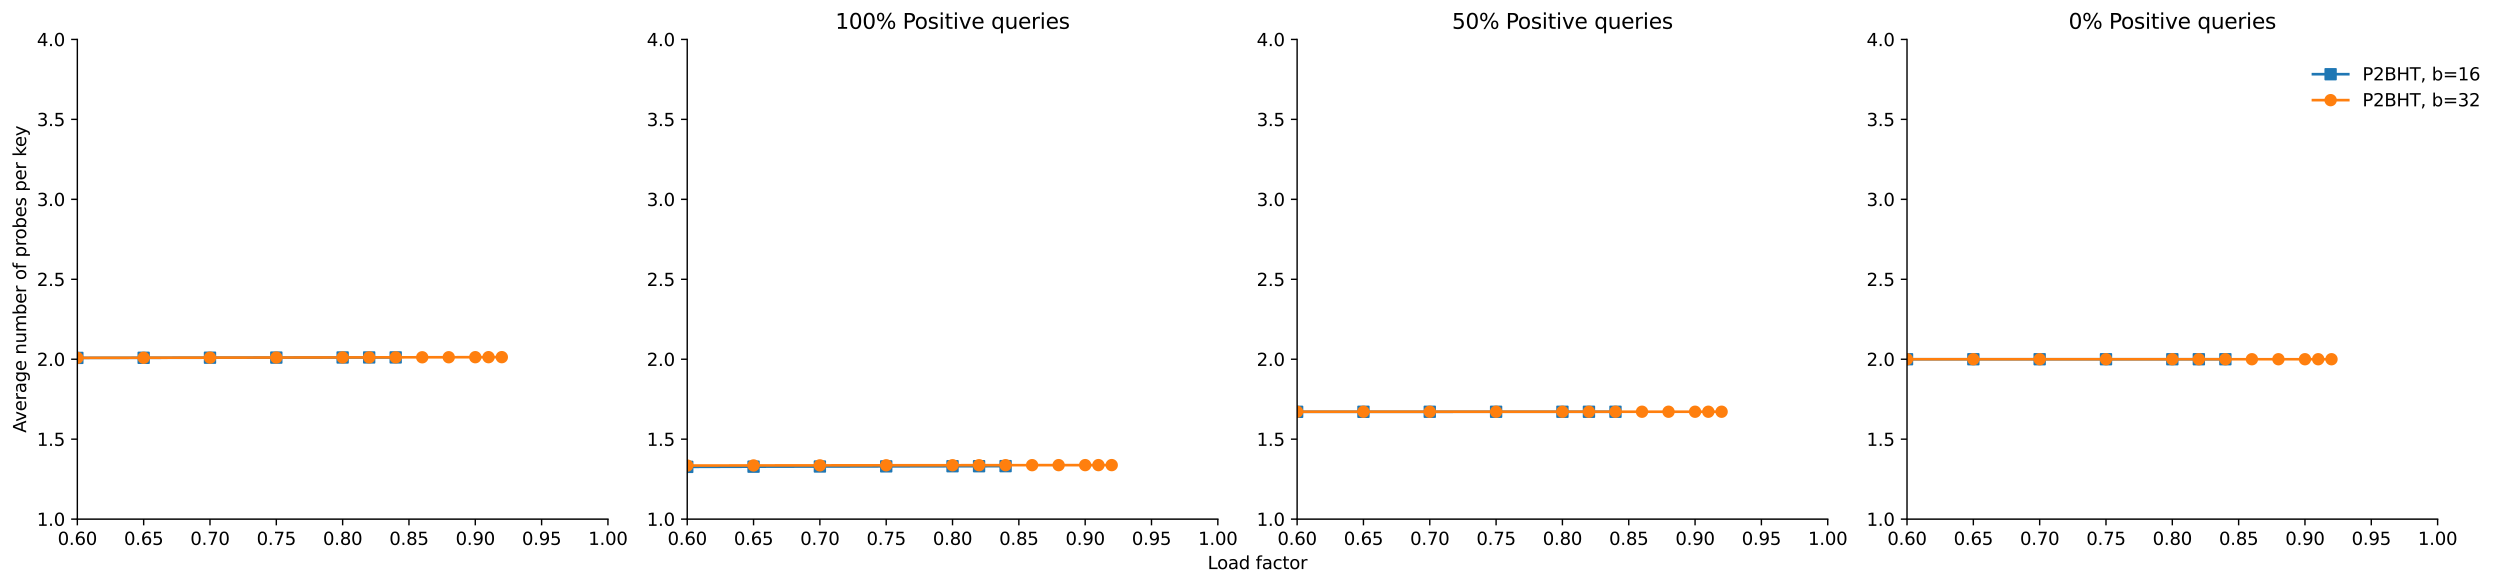 <?xml version="1.0" encoding="utf-8" standalone="no"?>
<!DOCTYPE svg PUBLIC "-//W3C//DTD SVG 1.1//EN"
  "http://www.w3.org/Graphics/SVG/1.1/DTD/svg11.dtd">
<svg height="331.434pt" version="1.1" viewBox="0 0 1415.241 331.434" width="1415.241pt" xmlns="http://www.w3.org/2000/svg" xmlns:xlink="http://www.w3.org/1999/xlink">
 <defs>
  <style type="text/css">*{stroke-linecap:butt;stroke-linejoin:round;}</style>
 </defs>
 <g id="figure_1">
  <g id="patch_1">
   <path d="M -0 331.434 
L 1415.241 331.434 
L 1415.241 0 
L -0 0 
z
" style="fill:#ffffff;"/>
  </g>
  <g id="axes_1">
   <g id="patch_2">
    <path d="M 43.781 293.878 
L 1379.921 293.878 
L 1379.921 22.318 
L 43.781 22.318 
z
" style="fill:#ffffff;"/>
   </g>
   <g id="matplotlib.axis_1">
    <g id="xtick_1">
     <g id="text_1">
      <!-- 0.60 -->
      <g style="fill:#ffffff;" transform="translate(32.648 308.477)scale(0.1 -0.1)">
       <defs>
        <path d="M 2034 4250 
Q 1547 4250 1301 3770 
Q 1056 3291 1056 2328 
Q 1056 1369 1301 889 
Q 1547 409 2034 409 
Q 2525 409 2770 889 
Q 3016 1369 3016 2328 
Q 3016 3291 2770 3770 
Q 2525 4250 2034 4250 
z
M 2034 4750 
Q 2819 4750 3233 4129 
Q 3647 3509 3647 2328 
Q 3647 1150 3233 529 
Q 2819 -91 2034 -91 
Q 1250 -91 836 529 
Q 422 1150 422 2328 
Q 422 3509 836 4129 
Q 1250 4750 2034 4750 
z
" id="DejaVuSans-30" transform="scale(0.016)"/>
        <path d="M 684 794 
L 1344 794 
L 1344 0 
L 684 0 
L 684 794 
z
" id="DejaVuSans-2e" transform="scale(0.016)"/>
        <path d="M 2113 2584 
Q 1688 2584 1439 2293 
Q 1191 2003 1191 1497 
Q 1191 994 1439 701 
Q 1688 409 2113 409 
Q 2538 409 2786 701 
Q 3034 994 3034 1497 
Q 3034 2003 2786 2293 
Q 2538 2584 2113 2584 
z
M 3366 4563 
L 3366 3988 
Q 3128 4100 2886 4159 
Q 2644 4219 2406 4219 
Q 1781 4219 1451 3797 
Q 1122 3375 1075 2522 
Q 1259 2794 1537 2939 
Q 1816 3084 2150 3084 
Q 2853 3084 3261 2657 
Q 3669 2231 3669 1497 
Q 3669 778 3244 343 
Q 2819 -91 2113 -91 
Q 1303 -91 875 529 
Q 447 1150 447 2328 
Q 447 3434 972 4092 
Q 1497 4750 2381 4750 
Q 2619 4750 2861 4703 
Q 3103 4656 3366 4563 
z
" id="DejaVuSans-36" transform="scale(0.016)"/>
       </defs>
       <use xlink:href="#DejaVuSans-30"/>
       <use x="63.623" xlink:href="#DejaVuSans-2e"/>
       <use x="95.41" xlink:href="#DejaVuSans-36"/>
       <use x="159.033" xlink:href="#DejaVuSans-30"/>
      </g>
     </g>
    </g>
    <g id="xtick_2">
     <g id="text_2">
      <!-- 0.65 -->
      <g style="fill:#ffffff;" transform="translate(199.666 308.477)scale(0.1 -0.1)">
       <defs>
        <path d="M 691 4666 
L 3169 4666 
L 3169 4134 
L 1269 4134 
L 1269 2991 
Q 1406 3038 1543 3061 
Q 1681 3084 1819 3084 
Q 2600 3084 3056 2656 
Q 3513 2228 3513 1497 
Q 3513 744 3044 326 
Q 2575 -91 1722 -91 
Q 1428 -91 1123 -41 
Q 819 9 494 109 
L 494 744 
Q 775 591 1075 516 
Q 1375 441 1709 441 
Q 2250 441 2565 725 
Q 2881 1009 2881 1497 
Q 2881 1984 2565 2268 
Q 2250 2553 1709 2553 
Q 1456 2553 1204 2497 
Q 953 2441 691 2322 
L 691 4666 
z
" id="DejaVuSans-35" transform="scale(0.016)"/>
       </defs>
       <use xlink:href="#DejaVuSans-30"/>
       <use x="63.623" xlink:href="#DejaVuSans-2e"/>
       <use x="95.41" xlink:href="#DejaVuSans-36"/>
       <use x="159.033" xlink:href="#DejaVuSans-35"/>
      </g>
     </g>
    </g>
    <g id="xtick_3">
     <g id="text_3">
      <!-- 0.70 -->
      <g style="fill:#ffffff;" transform="translate(366.683 308.477)scale(0.1 -0.1)">
       <defs>
        <path d="M 525 4666 
L 3525 4666 
L 3525 4397 
L 1831 0 
L 1172 0 
L 2766 4134 
L 525 4134 
L 525 4666 
z
" id="DejaVuSans-37" transform="scale(0.016)"/>
       </defs>
       <use xlink:href="#DejaVuSans-30"/>
       <use x="63.623" xlink:href="#DejaVuSans-2e"/>
       <use x="95.41" xlink:href="#DejaVuSans-37"/>
       <use x="159.033" xlink:href="#DejaVuSans-30"/>
      </g>
     </g>
    </g>
    <g id="xtick_4">
     <g id="text_4">
      <!-- 0.75 -->
      <g style="fill:#ffffff;" transform="translate(533.701 308.477)scale(0.1 -0.1)">
       <use xlink:href="#DejaVuSans-30"/>
       <use x="63.623" xlink:href="#DejaVuSans-2e"/>
       <use x="95.41" xlink:href="#DejaVuSans-37"/>
       <use x="159.033" xlink:href="#DejaVuSans-35"/>
      </g>
     </g>
    </g>
    <g id="xtick_5">
     <g id="text_5">
      <!-- 0.80 -->
      <g style="fill:#ffffff;" transform="translate(700.718 308.477)scale(0.1 -0.1)">
       <defs>
        <path d="M 2034 2216 
Q 1584 2216 1326 1975 
Q 1069 1734 1069 1313 
Q 1069 891 1326 650 
Q 1584 409 2034 409 
Q 2484 409 2743 651 
Q 3003 894 3003 1313 
Q 3003 1734 2745 1975 
Q 2488 2216 2034 2216 
z
M 1403 2484 
Q 997 2584 770 2862 
Q 544 3141 544 3541 
Q 544 4100 942 4425 
Q 1341 4750 2034 4750 
Q 2731 4750 3128 4425 
Q 3525 4100 3525 3541 
Q 3525 3141 3298 2862 
Q 3072 2584 2669 2484 
Q 3125 2378 3379 2068 
Q 3634 1759 3634 1313 
Q 3634 634 3220 271 
Q 2806 -91 2034 -91 
Q 1263 -91 848 271 
Q 434 634 434 1313 
Q 434 1759 690 2068 
Q 947 2378 1403 2484 
z
M 1172 3481 
Q 1172 3119 1398 2916 
Q 1625 2713 2034 2713 
Q 2441 2713 2670 2916 
Q 2900 3119 2900 3481 
Q 2900 3844 2670 4047 
Q 2441 4250 2034 4250 
Q 1625 4250 1398 4047 
Q 1172 3844 1172 3481 
z
" id="DejaVuSans-38" transform="scale(0.016)"/>
       </defs>
       <use xlink:href="#DejaVuSans-30"/>
       <use x="63.623" xlink:href="#DejaVuSans-2e"/>
       <use x="95.41" xlink:href="#DejaVuSans-38"/>
       <use x="159.033" xlink:href="#DejaVuSans-30"/>
      </g>
     </g>
    </g>
    <g id="xtick_6">
     <g id="text_6">
      <!-- 0.85 -->
      <g style="fill:#ffffff;" transform="translate(867.736 308.477)scale(0.1 -0.1)">
       <use xlink:href="#DejaVuSans-30"/>
       <use x="63.623" xlink:href="#DejaVuSans-2e"/>
       <use x="95.41" xlink:href="#DejaVuSans-38"/>
       <use x="159.033" xlink:href="#DejaVuSans-35"/>
      </g>
     </g>
    </g>
    <g id="xtick_7">
     <g id="text_7">
      <!-- 0.90 -->
      <g style="fill:#ffffff;" transform="translate(1034.753 308.477)scale(0.1 -0.1)">
       <defs>
        <path d="M 703 97 
L 703 672 
Q 941 559 1184 500 
Q 1428 441 1663 441 
Q 2288 441 2617 861 
Q 2947 1281 2994 2138 
Q 2813 1869 2534 1725 
Q 2256 1581 1919 1581 
Q 1219 1581 811 2004 
Q 403 2428 403 3163 
Q 403 3881 828 4315 
Q 1253 4750 1959 4750 
Q 2769 4750 3195 4129 
Q 3622 3509 3622 2328 
Q 3622 1225 3098 567 
Q 2575 -91 1691 -91 
Q 1453 -91 1209 -44 
Q 966 3 703 97 
z
M 1959 2075 
Q 2384 2075 2632 2365 
Q 2881 2656 2881 3163 
Q 2881 3666 2632 3958 
Q 2384 4250 1959 4250 
Q 1534 4250 1286 3958 
Q 1038 3666 1038 3163 
Q 1038 2656 1286 2365 
Q 1534 2075 1959 2075 
z
" id="DejaVuSans-39" transform="scale(0.016)"/>
       </defs>
       <use xlink:href="#DejaVuSans-30"/>
       <use x="63.623" xlink:href="#DejaVuSans-2e"/>
       <use x="95.41" xlink:href="#DejaVuSans-39"/>
       <use x="159.033" xlink:href="#DejaVuSans-30"/>
      </g>
     </g>
    </g>
    <g id="xtick_8">
     <g id="text_8">
      <!-- 0.95 -->
      <g style="fill:#ffffff;" transform="translate(1201.771 308.477)scale(0.1 -0.1)">
       <use xlink:href="#DejaVuSans-30"/>
       <use x="63.623" xlink:href="#DejaVuSans-2e"/>
       <use x="95.41" xlink:href="#DejaVuSans-39"/>
       <use x="159.033" xlink:href="#DejaVuSans-35"/>
      </g>
     </g>
    </g>
    <g id="xtick_9">
     <g id="text_9">
      <!-- 1.00 -->
      <g style="fill:#ffffff;" transform="translate(1368.788 308.477)scale(0.1 -0.1)">
       <defs>
        <path d="M 794 531 
L 1825 531 
L 1825 4091 
L 703 3866 
L 703 4441 
L 1819 4666 
L 2450 4666 
L 2450 531 
L 3481 531 
L 3481 0 
L 794 0 
L 794 531 
z
" id="DejaVuSans-31" transform="scale(0.016)"/>
       </defs>
       <use xlink:href="#DejaVuSans-31"/>
       <use x="63.623" xlink:href="#DejaVuSans-2e"/>
       <use x="95.41" xlink:href="#DejaVuSans-30"/>
       <use x="159.033" xlink:href="#DejaVuSans-30"/>
      </g>
     </g>
    </g>
    <g id="text_10">
     <!-- Load factor -->
     <g transform="translate(683.618 322.155)scale(0.1 -0.1)">
      <defs>
       <path d="M 628 4666 
L 1259 4666 
L 1259 531 
L 3531 531 
L 3531 0 
L 628 0 
L 628 4666 
z
" id="DejaVuSans-4c" transform="scale(0.016)"/>
       <path d="M 1959 3097 
Q 1497 3097 1228 2736 
Q 959 2375 959 1747 
Q 959 1119 1226 758 
Q 1494 397 1959 397 
Q 2419 397 2687 759 
Q 2956 1122 2956 1747 
Q 2956 2369 2687 2733 
Q 2419 3097 1959 3097 
z
M 1959 3584 
Q 2709 3584 3137 3096 
Q 3566 2609 3566 1747 
Q 3566 888 3137 398 
Q 2709 -91 1959 -91 
Q 1206 -91 779 398 
Q 353 888 353 1747 
Q 353 2609 779 3096 
Q 1206 3584 1959 3584 
z
" id="DejaVuSans-6f" transform="scale(0.016)"/>
       <path d="M 2194 1759 
Q 1497 1759 1228 1600 
Q 959 1441 959 1056 
Q 959 750 1161 570 
Q 1363 391 1709 391 
Q 2188 391 2477 730 
Q 2766 1069 2766 1631 
L 2766 1759 
L 2194 1759 
z
M 3341 1997 
L 3341 0 
L 2766 0 
L 2766 531 
Q 2569 213 2275 61 
Q 1981 -91 1556 -91 
Q 1019 -91 701 211 
Q 384 513 384 1019 
Q 384 1609 779 1909 
Q 1175 2209 1959 2209 
L 2766 2209 
L 2766 2266 
Q 2766 2663 2505 2880 
Q 2244 3097 1772 3097 
Q 1472 3097 1187 3025 
Q 903 2953 641 2809 
L 641 3341 
Q 956 3463 1253 3523 
Q 1550 3584 1831 3584 
Q 2591 3584 2966 3190 
Q 3341 2797 3341 1997 
z
" id="DejaVuSans-61" transform="scale(0.016)"/>
       <path d="M 2906 2969 
L 2906 4863 
L 3481 4863 
L 3481 0 
L 2906 0 
L 2906 525 
Q 2725 213 2448 61 
Q 2172 -91 1784 -91 
Q 1150 -91 751 415 
Q 353 922 353 1747 
Q 353 2572 751 3078 
Q 1150 3584 1784 3584 
Q 2172 3584 2448 3432 
Q 2725 3281 2906 2969 
z
M 947 1747 
Q 947 1113 1208 752 
Q 1469 391 1925 391 
Q 2381 391 2643 752 
Q 2906 1113 2906 1747 
Q 2906 2381 2643 2742 
Q 2381 3103 1925 3103 
Q 1469 3103 1208 2742 
Q 947 2381 947 1747 
z
" id="DejaVuSans-64" transform="scale(0.016)"/>
       <path id="DejaVuSans-20" transform="scale(0.016)"/>
       <path d="M 2375 4863 
L 2375 4384 
L 1825 4384 
Q 1516 4384 1395 4259 
Q 1275 4134 1275 3809 
L 1275 3500 
L 2222 3500 
L 2222 3053 
L 1275 3053 
L 1275 0 
L 697 0 
L 697 3053 
L 147 3053 
L 147 3500 
L 697 3500 
L 697 3744 
Q 697 4328 969 4595 
Q 1241 4863 1831 4863 
L 2375 4863 
z
" id="DejaVuSans-66" transform="scale(0.016)"/>
       <path d="M 3122 3366 
L 3122 2828 
Q 2878 2963 2633 3030 
Q 2388 3097 2138 3097 
Q 1578 3097 1268 2742 
Q 959 2388 959 1747 
Q 959 1106 1268 751 
Q 1578 397 2138 397 
Q 2388 397 2633 464 
Q 2878 531 3122 666 
L 3122 134 
Q 2881 22 2623 -34 
Q 2366 -91 2075 -91 
Q 1284 -91 818 406 
Q 353 903 353 1747 
Q 353 2603 823 3093 
Q 1294 3584 2113 3584 
Q 2378 3584 2631 3529 
Q 2884 3475 3122 3366 
z
" id="DejaVuSans-63" transform="scale(0.016)"/>
       <path d="M 1172 4494 
L 1172 3500 
L 2356 3500 
L 2356 3053 
L 1172 3053 
L 1172 1153 
Q 1172 725 1289 603 
Q 1406 481 1766 481 
L 2356 481 
L 2356 0 
L 1766 0 
Q 1100 0 847 248 
Q 594 497 594 1153 
L 594 3053 
L 172 3053 
L 172 3500 
L 594 3500 
L 594 4494 
L 1172 4494 
z
" id="DejaVuSans-74" transform="scale(0.016)"/>
       <path d="M 2631 2963 
Q 2534 3019 2420 3045 
Q 2306 3072 2169 3072 
Q 1681 3072 1420 2755 
Q 1159 2438 1159 1844 
L 1159 0 
L 581 0 
L 581 3500 
L 1159 3500 
L 1159 2956 
Q 1341 3275 1631 3429 
Q 1922 3584 2338 3584 
Q 2397 3584 2469 3576 
Q 2541 3569 2628 3553 
L 2631 2963 
z
" id="DejaVuSans-72" transform="scale(0.016)"/>
      </defs>
      <use xlink:href="#DejaVuSans-4c"/>
      <use x="53.963" xlink:href="#DejaVuSans-6f"/>
      <use x="115.145" xlink:href="#DejaVuSans-61"/>
      <use x="176.424" xlink:href="#DejaVuSans-64"/>
      <use x="239.9" xlink:href="#DejaVuSans-20"/>
      <use x="271.688" xlink:href="#DejaVuSans-66"/>
      <use x="306.893" xlink:href="#DejaVuSans-61"/>
      <use x="368.172" xlink:href="#DejaVuSans-63"/>
      <use x="423.152" xlink:href="#DejaVuSans-74"/>
      <use x="462.361" xlink:href="#DejaVuSans-6f"/>
      <use x="523.543" xlink:href="#DejaVuSans-72"/>
     </g>
    </g>
   </g>
   <g id="matplotlib.axis_2">
    <g id="ytick_1">
     <g id="text_11">
      <!-- 1.0 -->
      <g style="fill:#ffffff;" transform="translate(20.878 297.677)scale(0.1 -0.1)">
       <use xlink:href="#DejaVuSans-31"/>
       <use x="63.623" xlink:href="#DejaVuSans-2e"/>
       <use x="95.41" xlink:href="#DejaVuSans-30"/>
      </g>
     </g>
    </g>
    <g id="ytick_2">
     <g id="text_12">
      <!-- 1.5 -->
      <g style="fill:#ffffff;" transform="translate(20.878 252.417)scale(0.1 -0.1)">
       <use xlink:href="#DejaVuSans-31"/>
       <use x="63.623" xlink:href="#DejaVuSans-2e"/>
       <use x="95.41" xlink:href="#DejaVuSans-35"/>
      </g>
     </g>
    </g>
    <g id="ytick_3">
     <g id="text_13">
      <!-- 2.0 -->
      <g style="fill:#ffffff;" transform="translate(20.878 207.157)scale(0.1 -0.1)">
       <defs>
        <path d="M 1228 531 
L 3431 531 
L 3431 0 
L 469 0 
L 469 531 
Q 828 903 1448 1529 
Q 2069 2156 2228 2338 
Q 2531 2678 2651 2914 
Q 2772 3150 2772 3378 
Q 2772 3750 2511 3984 
Q 2250 4219 1831 4219 
Q 1534 4219 1204 4116 
Q 875 4013 500 3803 
L 500 4441 
Q 881 4594 1212 4672 
Q 1544 4750 1819 4750 
Q 2544 4750 2975 4387 
Q 3406 4025 3406 3419 
Q 3406 3131 3298 2873 
Q 3191 2616 2906 2266 
Q 2828 2175 2409 1742 
Q 1991 1309 1228 531 
z
" id="DejaVuSans-32" transform="scale(0.016)"/>
       </defs>
       <use xlink:href="#DejaVuSans-32"/>
       <use x="63.623" xlink:href="#DejaVuSans-2e"/>
       <use x="95.41" xlink:href="#DejaVuSans-30"/>
      </g>
     </g>
    </g>
    <g id="ytick_4">
     <g id="text_14">
      <!-- 2.5 -->
      <g style="fill:#ffffff;" transform="translate(20.878 161.897)scale(0.1 -0.1)">
       <use xlink:href="#DejaVuSans-32"/>
       <use x="63.623" xlink:href="#DejaVuSans-2e"/>
       <use x="95.41" xlink:href="#DejaVuSans-35"/>
      </g>
     </g>
    </g>
    <g id="ytick_5">
     <g id="text_15">
      <!-- 3.0 -->
      <g style="fill:#ffffff;" transform="translate(20.878 116.637)scale(0.1 -0.1)">
       <defs>
        <path d="M 2597 2516 
Q 3050 2419 3304 2112 
Q 3559 1806 3559 1356 
Q 3559 666 3084 287 
Q 2609 -91 1734 -91 
Q 1441 -91 1130 -33 
Q 819 25 488 141 
L 488 750 
Q 750 597 1062 519 
Q 1375 441 1716 441 
Q 2309 441 2620 675 
Q 2931 909 2931 1356 
Q 2931 1769 2642 2001 
Q 2353 2234 1838 2234 
L 1294 2234 
L 1294 2753 
L 1863 2753 
Q 2328 2753 2575 2939 
Q 2822 3125 2822 3475 
Q 2822 3834 2567 4026 
Q 2313 4219 1838 4219 
Q 1578 4219 1281 4162 
Q 984 4106 628 3988 
L 628 4550 
Q 988 4650 1302 4700 
Q 1616 4750 1894 4750 
Q 2613 4750 3031 4423 
Q 3450 4097 3450 3541 
Q 3450 3153 3228 2886 
Q 3006 2619 2597 2516 
z
" id="DejaVuSans-33" transform="scale(0.016)"/>
       </defs>
       <use xlink:href="#DejaVuSans-33"/>
       <use x="63.623" xlink:href="#DejaVuSans-2e"/>
       <use x="95.41" xlink:href="#DejaVuSans-30"/>
      </g>
     </g>
    </g>
    <g id="ytick_6">
     <g id="text_16">
      <!-- 3.5 -->
      <g style="fill:#ffffff;" transform="translate(20.878 71.377)scale(0.1 -0.1)">
       <use xlink:href="#DejaVuSans-33"/>
       <use x="63.623" xlink:href="#DejaVuSans-2e"/>
       <use x="95.41" xlink:href="#DejaVuSans-35"/>
      </g>
     </g>
    </g>
    <g id="ytick_7">
     <g id="text_17">
      <!-- 4.0 -->
      <g style="fill:#ffffff;" transform="translate(20.878 26.117)scale(0.1 -0.1)">
       <defs>
        <path d="M 2419 4116 
L 825 1625 
L 2419 1625 
L 2419 4116 
z
M 2253 4666 
L 3047 4666 
L 3047 1625 
L 3713 1625 
L 3713 1100 
L 3047 1100 
L 3047 0 
L 2419 0 
L 2419 1100 
L 313 1100 
L 313 1709 
L 2253 4666 
z
" id="DejaVuSans-34" transform="scale(0.016)"/>
       </defs>
       <use xlink:href="#DejaVuSans-34"/>
       <use x="63.623" xlink:href="#DejaVuSans-2e"/>
       <use x="95.41" xlink:href="#DejaVuSans-30"/>
      </g>
     </g>
    </g>
   </g>
   <g id="patch_3">
    <path d="M 43.781 293.878 
L 43.781 22.318 
" style="fill:none;"/>
   </g>
   <g id="patch_4">
    <path d="M 1379.921 293.878 
L 1379.921 22.318 
" style="fill:none;"/>
   </g>
   <g id="patch_5">
    <path d="M 43.781 293.878 
L 1379.921 293.878 
" style="fill:none;"/>
   </g>
   <g id="patch_6">
    <path d="M 43.781 22.318 
L 1379.921 22.318 
" style="fill:none;"/>
   </g>
  </g>
  <g id="axes_2">
   <g id="patch_7">
    <path d="M 43.781 293.878 
L 344.149 293.878 
L 344.149 22.318 
L 43.781 22.318 
z
" style="fill:#ffffff;"/>
   </g>
   <g id="matplotlib.axis_3">
    <g id="xtick_10">
     <g id="line2d_1">
      <defs>
       <path d="M 0 0 
L 0 3.5 
" id="m808a94dded" style="stroke:#000000;stroke-width:0.8;"/>
      </defs>
      <g>
       <use style="stroke:#000000;stroke-width:0.8;" x="43.781" xlink:href="#m808a94dded" y="293.878"/>
      </g>
     </g>
     <g id="text_18">
      <!-- 0.60 -->
      <g transform="translate(32.648 308.477)scale(0.1 -0.1)">
       <use xlink:href="#DejaVuSans-30"/>
       <use x="63.623" xlink:href="#DejaVuSans-2e"/>
       <use x="95.41" xlink:href="#DejaVuSans-36"/>
       <use x="159.033" xlink:href="#DejaVuSans-30"/>
      </g>
     </g>
    </g>
    <g id="xtick_11">
     <g id="line2d_2">
      <g>
       <use style="stroke:#000000;stroke-width:0.8;" x="81.327" xlink:href="#m808a94dded" y="293.878"/>
      </g>
     </g>
     <g id="text_19">
      <!-- 0.65 -->
      <g transform="translate(70.194 308.477)scale(0.1 -0.1)">
       <use xlink:href="#DejaVuSans-30"/>
       <use x="63.623" xlink:href="#DejaVuSans-2e"/>
       <use x="95.41" xlink:href="#DejaVuSans-36"/>
       <use x="159.033" xlink:href="#DejaVuSans-35"/>
      </g>
     </g>
    </g>
    <g id="xtick_12">
     <g id="line2d_3">
      <g>
       <use style="stroke:#000000;stroke-width:0.8;" x="118.873" xlink:href="#m808a94dded" y="293.878"/>
      </g>
     </g>
     <g id="text_20">
      <!-- 0.70 -->
      <g transform="translate(107.74 308.477)scale(0.1 -0.1)">
       <use xlink:href="#DejaVuSans-30"/>
       <use x="63.623" xlink:href="#DejaVuSans-2e"/>
       <use x="95.41" xlink:href="#DejaVuSans-37"/>
       <use x="159.033" xlink:href="#DejaVuSans-30"/>
      </g>
     </g>
    </g>
    <g id="xtick_13">
     <g id="line2d_4">
      <g>
       <use style="stroke:#000000;stroke-width:0.8;" x="156.419" xlink:href="#m808a94dded" y="293.878"/>
      </g>
     </g>
     <g id="text_21">
      <!-- 0.75 -->
      <g transform="translate(145.286 308.477)scale(0.1 -0.1)">
       <use xlink:href="#DejaVuSans-30"/>
       <use x="63.623" xlink:href="#DejaVuSans-2e"/>
       <use x="95.41" xlink:href="#DejaVuSans-37"/>
       <use x="159.033" xlink:href="#DejaVuSans-35"/>
      </g>
     </g>
    </g>
    <g id="xtick_14">
     <g id="line2d_5">
      <g>
       <use style="stroke:#000000;stroke-width:0.8;" x="193.965" xlink:href="#m808a94dded" y="293.878"/>
      </g>
     </g>
     <g id="text_22">
      <!-- 0.80 -->
      <g transform="translate(182.832 308.477)scale(0.1 -0.1)">
       <use xlink:href="#DejaVuSans-30"/>
       <use x="63.623" xlink:href="#DejaVuSans-2e"/>
       <use x="95.41" xlink:href="#DejaVuSans-38"/>
       <use x="159.033" xlink:href="#DejaVuSans-30"/>
      </g>
     </g>
    </g>
    <g id="xtick_15">
     <g id="line2d_6">
      <g>
       <use style="stroke:#000000;stroke-width:0.8;" x="231.511" xlink:href="#m808a94dded" y="293.878"/>
      </g>
     </g>
     <g id="text_23">
      <!-- 0.85 -->
      <g transform="translate(220.378 308.477)scale(0.1 -0.1)">
       <use xlink:href="#DejaVuSans-30"/>
       <use x="63.623" xlink:href="#DejaVuSans-2e"/>
       <use x="95.41" xlink:href="#DejaVuSans-38"/>
       <use x="159.033" xlink:href="#DejaVuSans-35"/>
      </g>
     </g>
    </g>
    <g id="xtick_16">
     <g id="line2d_7">
      <g>
       <use style="stroke:#000000;stroke-width:0.8;" x="269.057" xlink:href="#m808a94dded" y="293.878"/>
      </g>
     </g>
     <g id="text_24">
      <!-- 0.90 -->
      <g transform="translate(257.924 308.477)scale(0.1 -0.1)">
       <use xlink:href="#DejaVuSans-30"/>
       <use x="63.623" xlink:href="#DejaVuSans-2e"/>
       <use x="95.41" xlink:href="#DejaVuSans-39"/>
       <use x="159.033" xlink:href="#DejaVuSans-30"/>
      </g>
     </g>
    </g>
    <g id="xtick_17">
     <g id="line2d_8">
      <g>
       <use style="stroke:#000000;stroke-width:0.8;" x="306.603" xlink:href="#m808a94dded" y="293.878"/>
      </g>
     </g>
     <g id="text_25">
      <!-- 0.95 -->
      <g transform="translate(295.47 308.477)scale(0.1 -0.1)">
       <use xlink:href="#DejaVuSans-30"/>
       <use x="63.623" xlink:href="#DejaVuSans-2e"/>
       <use x="95.41" xlink:href="#DejaVuSans-39"/>
       <use x="159.033" xlink:href="#DejaVuSans-35"/>
      </g>
     </g>
    </g>
    <g id="xtick_18">
     <g id="line2d_9">
      <g>
       <use style="stroke:#000000;stroke-width:0.8;" x="344.149" xlink:href="#m808a94dded" y="293.878"/>
      </g>
     </g>
     <g id="text_26">
      <!-- 1.00 -->
      <g transform="translate(333.016 308.477)scale(0.1 -0.1)">
       <use xlink:href="#DejaVuSans-31"/>
       <use x="63.623" xlink:href="#DejaVuSans-2e"/>
       <use x="95.41" xlink:href="#DejaVuSans-30"/>
       <use x="159.033" xlink:href="#DejaVuSans-30"/>
      </g>
     </g>
    </g>
   </g>
   <g id="matplotlib.axis_4">
    <g id="ytick_8">
     <g id="line2d_10">
      <defs>
       <path d="M 0 0 
L -3.5 0 
" id="mddf639c13e" style="stroke:#000000;stroke-width:0.8;"/>
      </defs>
      <g>
       <use style="stroke:#000000;stroke-width:0.8;" x="43.781" xlink:href="#mddf639c13e" y="293.878"/>
      </g>
     </g>
     <g id="text_27">
      <!-- 1.0 -->
      <g transform="translate(20.878 297.677)scale(0.1 -0.1)">
       <use xlink:href="#DejaVuSans-31"/>
       <use x="63.623" xlink:href="#DejaVuSans-2e"/>
       <use x="95.41" xlink:href="#DejaVuSans-30"/>
      </g>
     </g>
    </g>
    <g id="ytick_9">
     <g id="line2d_11">
      <g>
       <use style="stroke:#000000;stroke-width:0.8;" x="43.781" xlink:href="#mddf639c13e" y="248.618"/>
      </g>
     </g>
     <g id="text_28">
      <!-- 1.5 -->
      <g transform="translate(20.878 252.417)scale(0.1 -0.1)">
       <use xlink:href="#DejaVuSans-31"/>
       <use x="63.623" xlink:href="#DejaVuSans-2e"/>
       <use x="95.41" xlink:href="#DejaVuSans-35"/>
      </g>
     </g>
    </g>
    <g id="ytick_10">
     <g id="line2d_12">
      <g>
       <use style="stroke:#000000;stroke-width:0.8;" x="43.781" xlink:href="#mddf639c13e" y="203.358"/>
      </g>
     </g>
     <g id="text_29">
      <!-- 2.0 -->
      <g transform="translate(20.878 207.157)scale(0.1 -0.1)">
       <use xlink:href="#DejaVuSans-32"/>
       <use x="63.623" xlink:href="#DejaVuSans-2e"/>
       <use x="95.41" xlink:href="#DejaVuSans-30"/>
      </g>
     </g>
    </g>
    <g id="ytick_11">
     <g id="line2d_13">
      <g>
       <use style="stroke:#000000;stroke-width:0.8;" x="43.781" xlink:href="#mddf639c13e" y="158.098"/>
      </g>
     </g>
     <g id="text_30">
      <!-- 2.5 -->
      <g transform="translate(20.878 161.897)scale(0.1 -0.1)">
       <use xlink:href="#DejaVuSans-32"/>
       <use x="63.623" xlink:href="#DejaVuSans-2e"/>
       <use x="95.41" xlink:href="#DejaVuSans-35"/>
      </g>
     </g>
    </g>
    <g id="ytick_12">
     <g id="line2d_14">
      <g>
       <use style="stroke:#000000;stroke-width:0.8;" x="43.781" xlink:href="#mddf639c13e" y="112.838"/>
      </g>
     </g>
     <g id="text_31">
      <!-- 3.0 -->
      <g transform="translate(20.878 116.637)scale(0.1 -0.1)">
       <use xlink:href="#DejaVuSans-33"/>
       <use x="63.623" xlink:href="#DejaVuSans-2e"/>
       <use x="95.41" xlink:href="#DejaVuSans-30"/>
      </g>
     </g>
    </g>
    <g id="ytick_13">
     <g id="line2d_15">
      <g>
       <use style="stroke:#000000;stroke-width:0.8;" x="43.781" xlink:href="#mddf639c13e" y="67.578"/>
      </g>
     </g>
     <g id="text_32">
      <!-- 3.5 -->
      <g transform="translate(20.878 71.377)scale(0.1 -0.1)">
       <use xlink:href="#DejaVuSans-33"/>
       <use x="63.623" xlink:href="#DejaVuSans-2e"/>
       <use x="95.41" xlink:href="#DejaVuSans-35"/>
      </g>
     </g>
    </g>
    <g id="ytick_14">
     <g id="line2d_16">
      <g>
       <use style="stroke:#000000;stroke-width:0.8;" x="43.781" xlink:href="#mddf639c13e" y="22.318"/>
      </g>
     </g>
     <g id="text_33">
      <!-- 4.0 -->
      <g transform="translate(20.878 26.117)scale(0.1 -0.1)">
       <use xlink:href="#DejaVuSans-34"/>
       <use x="63.623" xlink:href="#DejaVuSans-2e"/>
       <use x="95.41" xlink:href="#DejaVuSans-30"/>
      </g>
     </g>
    </g>
    <g id="text_34">
     <!-- Average number of probes per key -->
     <g transform="translate(14.798 244.998)rotate(-90)scale(0.1 -0.1)">
      <defs>
       <path d="M 2188 4044 
L 1331 1722 
L 3047 1722 
L 2188 4044 
z
M 1831 4666 
L 2547 4666 
L 4325 0 
L 3669 0 
L 3244 1197 
L 1141 1197 
L 716 0 
L 50 0 
L 1831 4666 
z
" id="DejaVuSans-41" transform="scale(0.016)"/>
       <path d="M 191 3500 
L 800 3500 
L 1894 563 
L 2988 3500 
L 3597 3500 
L 2284 0 
L 1503 0 
L 191 3500 
z
" id="DejaVuSans-76" transform="scale(0.016)"/>
       <path d="M 3597 1894 
L 3597 1613 
L 953 1613 
Q 991 1019 1311 708 
Q 1631 397 2203 397 
Q 2534 397 2845 478 
Q 3156 559 3463 722 
L 3463 178 
Q 3153 47 2828 -22 
Q 2503 -91 2169 -91 
Q 1331 -91 842 396 
Q 353 884 353 1716 
Q 353 2575 817 3079 
Q 1281 3584 2069 3584 
Q 2775 3584 3186 3129 
Q 3597 2675 3597 1894 
z
M 3022 2063 
Q 3016 2534 2758 2815 
Q 2500 3097 2075 3097 
Q 1594 3097 1305 2825 
Q 1016 2553 972 2059 
L 3022 2063 
z
" id="DejaVuSans-65" transform="scale(0.016)"/>
       <path d="M 2906 1791 
Q 2906 2416 2648 2759 
Q 2391 3103 1925 3103 
Q 1463 3103 1205 2759 
Q 947 2416 947 1791 
Q 947 1169 1205 825 
Q 1463 481 1925 481 
Q 2391 481 2648 825 
Q 2906 1169 2906 1791 
z
M 3481 434 
Q 3481 -459 3084 -895 
Q 2688 -1331 1869 -1331 
Q 1566 -1331 1297 -1286 
Q 1028 -1241 775 -1147 
L 775 -588 
Q 1028 -725 1275 -790 
Q 1522 -856 1778 -856 
Q 2344 -856 2625 -561 
Q 2906 -266 2906 331 
L 2906 616 
Q 2728 306 2450 153 
Q 2172 0 1784 0 
Q 1141 0 747 490 
Q 353 981 353 1791 
Q 353 2603 747 3093 
Q 1141 3584 1784 3584 
Q 2172 3584 2450 3431 
Q 2728 3278 2906 2969 
L 2906 3500 
L 3481 3500 
L 3481 434 
z
" id="DejaVuSans-67" transform="scale(0.016)"/>
       <path d="M 3513 2113 
L 3513 0 
L 2938 0 
L 2938 2094 
Q 2938 2591 2744 2837 
Q 2550 3084 2163 3084 
Q 1697 3084 1428 2787 
Q 1159 2491 1159 1978 
L 1159 0 
L 581 0 
L 581 3500 
L 1159 3500 
L 1159 2956 
Q 1366 3272 1645 3428 
Q 1925 3584 2291 3584 
Q 2894 3584 3203 3211 
Q 3513 2838 3513 2113 
z
" id="DejaVuSans-6e" transform="scale(0.016)"/>
       <path d="M 544 1381 
L 544 3500 
L 1119 3500 
L 1119 1403 
Q 1119 906 1312 657 
Q 1506 409 1894 409 
Q 2359 409 2629 706 
Q 2900 1003 2900 1516 
L 2900 3500 
L 3475 3500 
L 3475 0 
L 2900 0 
L 2900 538 
Q 2691 219 2414 64 
Q 2138 -91 1772 -91 
Q 1169 -91 856 284 
Q 544 659 544 1381 
z
M 1991 3584 
L 1991 3584 
z
" id="DejaVuSans-75" transform="scale(0.016)"/>
       <path d="M 3328 2828 
Q 3544 3216 3844 3400 
Q 4144 3584 4550 3584 
Q 5097 3584 5394 3201 
Q 5691 2819 5691 2113 
L 5691 0 
L 5113 0 
L 5113 2094 
Q 5113 2597 4934 2840 
Q 4756 3084 4391 3084 
Q 3944 3084 3684 2787 
Q 3425 2491 3425 1978 
L 3425 0 
L 2847 0 
L 2847 2094 
Q 2847 2600 2669 2842 
Q 2491 3084 2119 3084 
Q 1678 3084 1418 2786 
Q 1159 2488 1159 1978 
L 1159 0 
L 581 0 
L 581 3500 
L 1159 3500 
L 1159 2956 
Q 1356 3278 1631 3431 
Q 1906 3584 2284 3584 
Q 2666 3584 2933 3390 
Q 3200 3197 3328 2828 
z
" id="DejaVuSans-6d" transform="scale(0.016)"/>
       <path d="M 3116 1747 
Q 3116 2381 2855 2742 
Q 2594 3103 2138 3103 
Q 1681 3103 1420 2742 
Q 1159 2381 1159 1747 
Q 1159 1113 1420 752 
Q 1681 391 2138 391 
Q 2594 391 2855 752 
Q 3116 1113 3116 1747 
z
M 1159 2969 
Q 1341 3281 1617 3432 
Q 1894 3584 2278 3584 
Q 2916 3584 3314 3078 
Q 3713 2572 3713 1747 
Q 3713 922 3314 415 
Q 2916 -91 2278 -91 
Q 1894 -91 1617 61 
Q 1341 213 1159 525 
L 1159 0 
L 581 0 
L 581 4863 
L 1159 4863 
L 1159 2969 
z
" id="DejaVuSans-62" transform="scale(0.016)"/>
       <path d="M 1159 525 
L 1159 -1331 
L 581 -1331 
L 581 3500 
L 1159 3500 
L 1159 2969 
Q 1341 3281 1617 3432 
Q 1894 3584 2278 3584 
Q 2916 3584 3314 3078 
Q 3713 2572 3713 1747 
Q 3713 922 3314 415 
Q 2916 -91 2278 -91 
Q 1894 -91 1617 61 
Q 1341 213 1159 525 
z
M 3116 1747 
Q 3116 2381 2855 2742 
Q 2594 3103 2138 3103 
Q 1681 3103 1420 2742 
Q 1159 2381 1159 1747 
Q 1159 1113 1420 752 
Q 1681 391 2138 391 
Q 2594 391 2855 752 
Q 3116 1113 3116 1747 
z
" id="DejaVuSans-70" transform="scale(0.016)"/>
       <path d="M 2834 3397 
L 2834 2853 
Q 2591 2978 2328 3040 
Q 2066 3103 1784 3103 
Q 1356 3103 1142 2972 
Q 928 2841 928 2578 
Q 928 2378 1081 2264 
Q 1234 2150 1697 2047 
L 1894 2003 
Q 2506 1872 2764 1633 
Q 3022 1394 3022 966 
Q 3022 478 2636 193 
Q 2250 -91 1575 -91 
Q 1294 -91 989 -36 
Q 684 19 347 128 
L 347 722 
Q 666 556 975 473 
Q 1284 391 1588 391 
Q 1994 391 2212 530 
Q 2431 669 2431 922 
Q 2431 1156 2273 1281 
Q 2116 1406 1581 1522 
L 1381 1569 
Q 847 1681 609 1914 
Q 372 2147 372 2553 
Q 372 3047 722 3315 
Q 1072 3584 1716 3584 
Q 2034 3584 2315 3537 
Q 2597 3491 2834 3397 
z
" id="DejaVuSans-73" transform="scale(0.016)"/>
       <path d="M 581 4863 
L 1159 4863 
L 1159 1991 
L 2875 3500 
L 3609 3500 
L 1753 1863 
L 3688 0 
L 2938 0 
L 1159 1709 
L 1159 0 
L 581 0 
L 581 4863 
z
" id="DejaVuSans-6b" transform="scale(0.016)"/>
       <path d="M 2059 -325 
Q 1816 -950 1584 -1140 
Q 1353 -1331 966 -1331 
L 506 -1331 
L 506 -850 
L 844 -850 
Q 1081 -850 1212 -737 
Q 1344 -625 1503 -206 
L 1606 56 
L 191 3500 
L 800 3500 
L 1894 763 
L 2988 3500 
L 3597 3500 
L 2059 -325 
z
" id="DejaVuSans-79" transform="scale(0.016)"/>
      </defs>
      <use xlink:href="#DejaVuSans-41"/>
      <use x="62.533" xlink:href="#DejaVuSans-76"/>
      <use x="121.713" xlink:href="#DejaVuSans-65"/>
      <use x="183.236" xlink:href="#DejaVuSans-72"/>
      <use x="224.35" xlink:href="#DejaVuSans-61"/>
      <use x="285.629" xlink:href="#DejaVuSans-67"/>
      <use x="349.105" xlink:href="#DejaVuSans-65"/>
      <use x="410.629" xlink:href="#DejaVuSans-20"/>
      <use x="442.416" xlink:href="#DejaVuSans-6e"/>
      <use x="505.795" xlink:href="#DejaVuSans-75"/>
      <use x="569.174" xlink:href="#DejaVuSans-6d"/>
      <use x="666.586" xlink:href="#DejaVuSans-62"/>
      <use x="730.062" xlink:href="#DejaVuSans-65"/>
      <use x="791.586" xlink:href="#DejaVuSans-72"/>
      <use x="832.699" xlink:href="#DejaVuSans-20"/>
      <use x="864.486" xlink:href="#DejaVuSans-6f"/>
      <use x="925.668" xlink:href="#DejaVuSans-66"/>
      <use x="960.873" xlink:href="#DejaVuSans-20"/>
      <use x="992.66" xlink:href="#DejaVuSans-70"/>
      <use x="1056.137" xlink:href="#DejaVuSans-72"/>
      <use x="1095" xlink:href="#DejaVuSans-6f"/>
      <use x="1156.182" xlink:href="#DejaVuSans-62"/>
      <use x="1219.658" xlink:href="#DejaVuSans-65"/>
      <use x="1281.182" xlink:href="#DejaVuSans-73"/>
      <use x="1333.281" xlink:href="#DejaVuSans-20"/>
      <use x="1365.068" xlink:href="#DejaVuSans-70"/>
      <use x="1428.545" xlink:href="#DejaVuSans-65"/>
      <use x="1490.068" xlink:href="#DejaVuSans-72"/>
      <use x="1531.182" xlink:href="#DejaVuSans-20"/>
      <use x="1562.969" xlink:href="#DejaVuSans-6b"/>
      <use x="1617.254" xlink:href="#DejaVuSans-65"/>
      <use x="1678.777" xlink:href="#DejaVuSans-79"/>
     </g>
    </g>
   </g>
   <g id="line2d_17">
    <path clip-path="url(#p3a5afc5ff4)" d="M 43.781 202.612 
L 81.327 202.552 
L 118.873 202.489 
L 156.419 202.428 
L 193.965 202.367 
L 208.983 202.343 
L 224.002 202.318 
" style="fill:none;stroke:#1f77b4;stroke-linecap:square;stroke-width:1.5;"/>
    <defs>
     <path d="M -3 3 
L 3 3 
L 3 -3 
L -3 -3 
z
" id="mf6fd94387a" style="stroke:#1f77b4;stroke-linejoin:miter;"/>
    </defs>
    <g clip-path="url(#p3a5afc5ff4)">
     <use style="fill:#1f77b4;stroke:#1f77b4;stroke-linejoin:miter;" x="43.781" xlink:href="#mf6fd94387a" y="202.612"/>
     <use style="fill:#1f77b4;stroke:#1f77b4;stroke-linejoin:miter;" x="81.327" xlink:href="#mf6fd94387a" y="202.552"/>
     <use style="fill:#1f77b4;stroke:#1f77b4;stroke-linejoin:miter;" x="118.873" xlink:href="#mf6fd94387a" y="202.489"/>
     <use style="fill:#1f77b4;stroke:#1f77b4;stroke-linejoin:miter;" x="156.419" xlink:href="#mf6fd94387a" y="202.428"/>
     <use style="fill:#1f77b4;stroke:#1f77b4;stroke-linejoin:miter;" x="193.965" xlink:href="#mf6fd94387a" y="202.367"/>
     <use style="fill:#1f77b4;stroke:#1f77b4;stroke-linejoin:miter;" x="208.983" xlink:href="#mf6fd94387a" y="202.343"/>
     <use style="fill:#1f77b4;stroke:#1f77b4;stroke-linejoin:miter;" x="224.002" xlink:href="#mf6fd94387a" y="202.318"/>
    </g>
   </g>
   <g id="line2d_18">
    <path clip-path="url(#p3a5afc5ff4)" d="M 43.781 202.586 
L 81.327 202.521 
L 118.873 202.457 
L 156.419 202.394 
L 193.965 202.332 
L 208.983 202.306 
L 224.002 202.281 
L 239.02 202.253 
L 254.038 202.231 
L 269.057 202.204 
L 276.566 202.191 
L 284.075 202.178 
" style="fill:none;stroke:#ff7f0e;stroke-linecap:square;stroke-width:1.5;"/>
    <defs>
     <path d="M 0 3 
C 0.796 3 1.559 2.684 2.121 2.121 
C 2.684 1.559 3 0.796 3 0 
C 3 -0.796 2.684 -1.559 2.121 -2.121 
C 1.559 -2.684 0.796 -3 0 -3 
C -0.796 -3 -1.559 -2.684 -2.121 -2.121 
C -2.684 -1.559 -3 -0.796 -3 0 
C -3 0.796 -2.684 1.559 -2.121 2.121 
C -1.559 2.684 -0.796 3 0 3 
z
" id="maf30ce147c" style="stroke:#ff7f0e;"/>
    </defs>
    <g clip-path="url(#p3a5afc5ff4)">
     <use style="fill:#ff7f0e;stroke:#ff7f0e;" x="43.781" xlink:href="#maf30ce147c" y="202.586"/>
     <use style="fill:#ff7f0e;stroke:#ff7f0e;" x="81.327" xlink:href="#maf30ce147c" y="202.521"/>
     <use style="fill:#ff7f0e;stroke:#ff7f0e;" x="118.873" xlink:href="#maf30ce147c" y="202.457"/>
     <use style="fill:#ff7f0e;stroke:#ff7f0e;" x="156.419" xlink:href="#maf30ce147c" y="202.394"/>
     <use style="fill:#ff7f0e;stroke:#ff7f0e;" x="193.965" xlink:href="#maf30ce147c" y="202.332"/>
     <use style="fill:#ff7f0e;stroke:#ff7f0e;" x="208.983" xlink:href="#maf30ce147c" y="202.306"/>
     <use style="fill:#ff7f0e;stroke:#ff7f0e;" x="224.002" xlink:href="#maf30ce147c" y="202.281"/>
     <use style="fill:#ff7f0e;stroke:#ff7f0e;" x="239.02" xlink:href="#maf30ce147c" y="202.253"/>
     <use style="fill:#ff7f0e;stroke:#ff7f0e;" x="254.038" xlink:href="#maf30ce147c" y="202.231"/>
     <use style="fill:#ff7f0e;stroke:#ff7f0e;" x="269.057" xlink:href="#maf30ce147c" y="202.204"/>
     <use style="fill:#ff7f0e;stroke:#ff7f0e;" x="276.566" xlink:href="#maf30ce147c" y="202.191"/>
     <use style="fill:#ff7f0e;stroke:#ff7f0e;" x="284.075" xlink:href="#maf30ce147c" y="202.178"/>
    </g>
   </g>
   <g id="patch_8">
    <path d="M 43.781 293.878 
L 43.781 22.318 
" style="fill:none;stroke:#000000;stroke-linecap:square;stroke-linejoin:miter;stroke-width:0.8;"/>
   </g>
   <g id="patch_9">
    <path d="M 43.781 293.878 
L 344.149 293.878 
" style="fill:none;stroke:#000000;stroke-linecap:square;stroke-linejoin:miter;stroke-width:0.8;"/>
   </g>
  </g>
  <g id="axes_3">
   <g id="patch_10">
    <path d="M 389.039 293.878 
L 689.406 293.878 
L 689.406 22.318 
L 389.039 22.318 
z
" style="fill:#ffffff;"/>
   </g>
   <g id="matplotlib.axis_5">
    <g id="xtick_19">
     <g id="line2d_19">
      <g>
       <use style="stroke:#000000;stroke-width:0.8;" x="389.039" xlink:href="#m808a94dded" y="293.878"/>
      </g>
     </g>
     <g id="text_35">
      <!-- 0.60 -->
      <g transform="translate(377.906 308.477)scale(0.1 -0.1)">
       <use xlink:href="#DejaVuSans-30"/>
       <use x="63.623" xlink:href="#DejaVuSans-2e"/>
       <use x="95.41" xlink:href="#DejaVuSans-36"/>
       <use x="159.033" xlink:href="#DejaVuSans-30"/>
      </g>
     </g>
    </g>
    <g id="xtick_20">
     <g id="line2d_20">
      <g>
       <use style="stroke:#000000;stroke-width:0.8;" x="426.585" xlink:href="#m808a94dded" y="293.878"/>
      </g>
     </g>
     <g id="text_36">
      <!-- 0.65 -->
      <g transform="translate(415.452 308.477)scale(0.1 -0.1)">
       <use xlink:href="#DejaVuSans-30"/>
       <use x="63.623" xlink:href="#DejaVuSans-2e"/>
       <use x="95.41" xlink:href="#DejaVuSans-36"/>
       <use x="159.033" xlink:href="#DejaVuSans-35"/>
      </g>
     </g>
    </g>
    <g id="xtick_21">
     <g id="line2d_21">
      <g>
       <use style="stroke:#000000;stroke-width:0.8;" x="464.131" xlink:href="#m808a94dded" y="293.878"/>
      </g>
     </g>
     <g id="text_37">
      <!-- 0.70 -->
      <g transform="translate(452.998 308.477)scale(0.1 -0.1)">
       <use xlink:href="#DejaVuSans-30"/>
       <use x="63.623" xlink:href="#DejaVuSans-2e"/>
       <use x="95.41" xlink:href="#DejaVuSans-37"/>
       <use x="159.033" xlink:href="#DejaVuSans-30"/>
      </g>
     </g>
    </g>
    <g id="xtick_22">
     <g id="line2d_22">
      <g>
       <use style="stroke:#000000;stroke-width:0.8;" x="501.677" xlink:href="#m808a94dded" y="293.878"/>
      </g>
     </g>
     <g id="text_38">
      <!-- 0.75 -->
      <g transform="translate(490.544 308.477)scale(0.1 -0.1)">
       <use xlink:href="#DejaVuSans-30"/>
       <use x="63.623" xlink:href="#DejaVuSans-2e"/>
       <use x="95.41" xlink:href="#DejaVuSans-37"/>
       <use x="159.033" xlink:href="#DejaVuSans-35"/>
      </g>
     </g>
    </g>
    <g id="xtick_23">
     <g id="line2d_23">
      <g>
       <use style="stroke:#000000;stroke-width:0.8;" x="539.222" xlink:href="#m808a94dded" y="293.878"/>
      </g>
     </g>
     <g id="text_39">
      <!-- 0.80 -->
      <g transform="translate(528.09 308.477)scale(0.1 -0.1)">
       <use xlink:href="#DejaVuSans-30"/>
       <use x="63.623" xlink:href="#DejaVuSans-2e"/>
       <use x="95.41" xlink:href="#DejaVuSans-38"/>
       <use x="159.033" xlink:href="#DejaVuSans-30"/>
      </g>
     </g>
    </g>
    <g id="xtick_24">
     <g id="line2d_24">
      <g>
       <use style="stroke:#000000;stroke-width:0.8;" x="576.768" xlink:href="#m808a94dded" y="293.878"/>
      </g>
     </g>
     <g id="text_40">
      <!-- 0.85 -->
      <g transform="translate(565.636 308.477)scale(0.1 -0.1)">
       <use xlink:href="#DejaVuSans-30"/>
       <use x="63.623" xlink:href="#DejaVuSans-2e"/>
       <use x="95.41" xlink:href="#DejaVuSans-38"/>
       <use x="159.033" xlink:href="#DejaVuSans-35"/>
      </g>
     </g>
    </g>
    <g id="xtick_25">
     <g id="line2d_25">
      <g>
       <use style="stroke:#000000;stroke-width:0.8;" x="614.314" xlink:href="#m808a94dded" y="293.878"/>
      </g>
     </g>
     <g id="text_41">
      <!-- 0.90 -->
      <g transform="translate(603.182 308.477)scale(0.1 -0.1)">
       <use xlink:href="#DejaVuSans-30"/>
       <use x="63.623" xlink:href="#DejaVuSans-2e"/>
       <use x="95.41" xlink:href="#DejaVuSans-39"/>
       <use x="159.033" xlink:href="#DejaVuSans-30"/>
      </g>
     </g>
    </g>
    <g id="xtick_26">
     <g id="line2d_26">
      <g>
       <use style="stroke:#000000;stroke-width:0.8;" x="651.86" xlink:href="#m808a94dded" y="293.878"/>
      </g>
     </g>
     <g id="text_42">
      <!-- 0.95 -->
      <g transform="translate(640.727 308.477)scale(0.1 -0.1)">
       <use xlink:href="#DejaVuSans-30"/>
       <use x="63.623" xlink:href="#DejaVuSans-2e"/>
       <use x="95.41" xlink:href="#DejaVuSans-39"/>
       <use x="159.033" xlink:href="#DejaVuSans-35"/>
      </g>
     </g>
    </g>
    <g id="xtick_27">
     <g id="line2d_27">
      <g>
       <use style="stroke:#000000;stroke-width:0.8;" x="689.406" xlink:href="#m808a94dded" y="293.878"/>
      </g>
     </g>
     <g id="text_43">
      <!-- 1.00 -->
      <g transform="translate(678.273 308.477)scale(0.1 -0.1)">
       <use xlink:href="#DejaVuSans-31"/>
       <use x="63.623" xlink:href="#DejaVuSans-2e"/>
       <use x="95.41" xlink:href="#DejaVuSans-30"/>
       <use x="159.033" xlink:href="#DejaVuSans-30"/>
      </g>
     </g>
    </g>
   </g>
   <g id="matplotlib.axis_6">
    <g id="ytick_15">
     <g id="line2d_28">
      <g>
       <use style="stroke:#000000;stroke-width:0.8;" x="389.039" xlink:href="#mddf639c13e" y="293.878"/>
      </g>
     </g>
     <g id="text_44">
      <!-- 1.0 -->
      <g transform="translate(366.136 297.677)scale(0.1 -0.1)">
       <use xlink:href="#DejaVuSans-31"/>
       <use x="63.623" xlink:href="#DejaVuSans-2e"/>
       <use x="95.41" xlink:href="#DejaVuSans-30"/>
      </g>
     </g>
    </g>
    <g id="ytick_16">
     <g id="line2d_29">
      <g>
       <use style="stroke:#000000;stroke-width:0.8;" x="389.039" xlink:href="#mddf639c13e" y="248.618"/>
      </g>
     </g>
     <g id="text_45">
      <!-- 1.5 -->
      <g transform="translate(366.136 252.417)scale(0.1 -0.1)">
       <use xlink:href="#DejaVuSans-31"/>
       <use x="63.623" xlink:href="#DejaVuSans-2e"/>
       <use x="95.41" xlink:href="#DejaVuSans-35"/>
      </g>
     </g>
    </g>
    <g id="ytick_17">
     <g id="line2d_30">
      <g>
       <use style="stroke:#000000;stroke-width:0.8;" x="389.039" xlink:href="#mddf639c13e" y="203.358"/>
      </g>
     </g>
     <g id="text_46">
      <!-- 2.0 -->
      <g transform="translate(366.136 207.157)scale(0.1 -0.1)">
       <use xlink:href="#DejaVuSans-32"/>
       <use x="63.623" xlink:href="#DejaVuSans-2e"/>
       <use x="95.41" xlink:href="#DejaVuSans-30"/>
      </g>
     </g>
    </g>
    <g id="ytick_18">
     <g id="line2d_31">
      <g>
       <use style="stroke:#000000;stroke-width:0.8;" x="389.039" xlink:href="#mddf639c13e" y="158.098"/>
      </g>
     </g>
     <g id="text_47">
      <!-- 2.5 -->
      <g transform="translate(366.136 161.897)scale(0.1 -0.1)">
       <use xlink:href="#DejaVuSans-32"/>
       <use x="63.623" xlink:href="#DejaVuSans-2e"/>
       <use x="95.41" xlink:href="#DejaVuSans-35"/>
      </g>
     </g>
    </g>
    <g id="ytick_19">
     <g id="line2d_32">
      <g>
       <use style="stroke:#000000;stroke-width:0.8;" x="389.039" xlink:href="#mddf639c13e" y="112.838"/>
      </g>
     </g>
     <g id="text_48">
      <!-- 3.0 -->
      <g transform="translate(366.136 116.637)scale(0.1 -0.1)">
       <use xlink:href="#DejaVuSans-33"/>
       <use x="63.623" xlink:href="#DejaVuSans-2e"/>
       <use x="95.41" xlink:href="#DejaVuSans-30"/>
      </g>
     </g>
    </g>
    <g id="ytick_20">
     <g id="line2d_33">
      <g>
       <use style="stroke:#000000;stroke-width:0.8;" x="389.039" xlink:href="#mddf639c13e" y="67.578"/>
      </g>
     </g>
     <g id="text_49">
      <!-- 3.5 -->
      <g transform="translate(366.136 71.377)scale(0.1 -0.1)">
       <use xlink:href="#DejaVuSans-33"/>
       <use x="63.623" xlink:href="#DejaVuSans-2e"/>
       <use x="95.41" xlink:href="#DejaVuSans-35"/>
      </g>
     </g>
    </g>
    <g id="ytick_21">
     <g id="line2d_34">
      <g>
       <use style="stroke:#000000;stroke-width:0.8;" x="389.039" xlink:href="#mddf639c13e" y="22.318"/>
      </g>
     </g>
     <g id="text_50">
      <!-- 4.0 -->
      <g transform="translate(366.136 26.117)scale(0.1 -0.1)">
       <use xlink:href="#DejaVuSans-34"/>
       <use x="63.623" xlink:href="#DejaVuSans-2e"/>
       <use x="95.41" xlink:href="#DejaVuSans-30"/>
      </g>
     </g>
    </g>
   </g>
   <g id="line2d_35">
    <path clip-path="url(#pf332880777)" d="M 389.039 264.299 
L 426.585 264.182 
L 464.131 264.093 
L 501.677 264.002 
L 539.222 263.929 
L 554.241 263.909 
L 569.259 263.88 
" style="fill:none;stroke:#1f77b4;stroke-linecap:square;stroke-width:1.5;"/>
    <g clip-path="url(#pf332880777)">
     <use style="fill:#1f77b4;stroke:#1f77b4;stroke-linejoin:miter;" x="389.039" xlink:href="#mf6fd94387a" y="264.299"/>
     <use style="fill:#1f77b4;stroke:#1f77b4;stroke-linejoin:miter;" x="426.585" xlink:href="#mf6fd94387a" y="264.182"/>
     <use style="fill:#1f77b4;stroke:#1f77b4;stroke-linejoin:miter;" x="464.131" xlink:href="#mf6fd94387a" y="264.093"/>
     <use style="fill:#1f77b4;stroke:#1f77b4;stroke-linejoin:miter;" x="501.677" xlink:href="#mf6fd94387a" y="264.002"/>
     <use style="fill:#1f77b4;stroke:#1f77b4;stroke-linejoin:miter;" x="539.222" xlink:href="#mf6fd94387a" y="263.929"/>
     <use style="fill:#1f77b4;stroke:#1f77b4;stroke-linejoin:miter;" x="554.241" xlink:href="#mf6fd94387a" y="263.909"/>
     <use style="fill:#1f77b4;stroke:#1f77b4;stroke-linejoin:miter;" x="569.259" xlink:href="#mf6fd94387a" y="263.88"/>
    </g>
   </g>
   <g id="line2d_36">
    <path clip-path="url(#pf332880777)" d="M 389.039 263.553 
L 426.585 263.49 
L 464.131 263.445 
L 501.677 263.4 
L 539.222 263.368 
L 554.241 263.349 
L 569.259 263.337 
L 584.278 263.326 
L 599.296 263.31 
L 614.314 263.303 
L 621.824 263.295 
L 629.333 263.291 
" style="fill:none;stroke:#ff7f0e;stroke-linecap:square;stroke-width:1.5;"/>
    <g clip-path="url(#pf332880777)">
     <use style="fill:#ff7f0e;stroke:#ff7f0e;" x="389.039" xlink:href="#maf30ce147c" y="263.553"/>
     <use style="fill:#ff7f0e;stroke:#ff7f0e;" x="426.585" xlink:href="#maf30ce147c" y="263.49"/>
     <use style="fill:#ff7f0e;stroke:#ff7f0e;" x="464.131" xlink:href="#maf30ce147c" y="263.445"/>
     <use style="fill:#ff7f0e;stroke:#ff7f0e;" x="501.677" xlink:href="#maf30ce147c" y="263.4"/>
     <use style="fill:#ff7f0e;stroke:#ff7f0e;" x="539.222" xlink:href="#maf30ce147c" y="263.368"/>
     <use style="fill:#ff7f0e;stroke:#ff7f0e;" x="554.241" xlink:href="#maf30ce147c" y="263.349"/>
     <use style="fill:#ff7f0e;stroke:#ff7f0e;" x="569.259" xlink:href="#maf30ce147c" y="263.337"/>
     <use style="fill:#ff7f0e;stroke:#ff7f0e;" x="584.278" xlink:href="#maf30ce147c" y="263.326"/>
     <use style="fill:#ff7f0e;stroke:#ff7f0e;" x="599.296" xlink:href="#maf30ce147c" y="263.31"/>
     <use style="fill:#ff7f0e;stroke:#ff7f0e;" x="614.314" xlink:href="#maf30ce147c" y="263.303"/>
     <use style="fill:#ff7f0e;stroke:#ff7f0e;" x="621.824" xlink:href="#maf30ce147c" y="263.295"/>
     <use style="fill:#ff7f0e;stroke:#ff7f0e;" x="629.333" xlink:href="#maf30ce147c" y="263.291"/>
    </g>
   </g>
   <g id="patch_11">
    <path d="M 389.039 293.878 
L 389.039 22.318 
" style="fill:none;stroke:#000000;stroke-linecap:square;stroke-linejoin:miter;stroke-width:0.8;"/>
   </g>
   <g id="patch_12">
    <path d="M 389.039 293.878 
L 689.406 293.878 
" style="fill:none;stroke:#000000;stroke-linecap:square;stroke-linejoin:miter;stroke-width:0.8;"/>
   </g>
   <g id="text_51">
    <!-- 100% Positive queries -->
    <g transform="translate(472.875 16.318)scale(0.12 -0.12)">
     <defs>
      <path d="M 4653 2053 
Q 4381 2053 4226 1822 
Q 4072 1591 4072 1178 
Q 4072 772 4226 539 
Q 4381 306 4653 306 
Q 4919 306 5073 539 
Q 5228 772 5228 1178 
Q 5228 1588 5073 1820 
Q 4919 2053 4653 2053 
z
M 4653 2450 
Q 5147 2450 5437 2106 
Q 5728 1763 5728 1178 
Q 5728 594 5436 251 
Q 5144 -91 4653 -91 
Q 4153 -91 3862 251 
Q 3572 594 3572 1178 
Q 3572 1766 3864 2108 
Q 4156 2450 4653 2450 
z
M 1428 4353 
Q 1159 4353 1004 4120 
Q 850 3888 850 3481 
Q 850 3069 1003 2837 
Q 1156 2606 1428 2606 
Q 1700 2606 1854 2837 
Q 2009 3069 2009 3481 
Q 2009 3884 1853 4118 
Q 1697 4353 1428 4353 
z
M 4250 4750 
L 4750 4750 
L 1831 -91 
L 1331 -91 
L 4250 4750 
z
M 1428 4750 
Q 1922 4750 2215 4408 
Q 2509 4066 2509 3481 
Q 2509 2891 2217 2550 
Q 1925 2209 1428 2209 
Q 931 2209 642 2551 
Q 353 2894 353 3481 
Q 353 4063 643 4406 
Q 934 4750 1428 4750 
z
" id="DejaVuSans-25" transform="scale(0.016)"/>
      <path d="M 1259 4147 
L 1259 2394 
L 2053 2394 
Q 2494 2394 2734 2622 
Q 2975 2850 2975 3272 
Q 2975 3691 2734 3919 
Q 2494 4147 2053 4147 
L 1259 4147 
z
M 628 4666 
L 2053 4666 
Q 2838 4666 3239 4311 
Q 3641 3956 3641 3272 
Q 3641 2581 3239 2228 
Q 2838 1875 2053 1875 
L 1259 1875 
L 1259 0 
L 628 0 
L 628 4666 
z
" id="DejaVuSans-50" transform="scale(0.016)"/>
      <path d="M 603 3500 
L 1178 3500 
L 1178 0 
L 603 0 
L 603 3500 
z
M 603 4863 
L 1178 4863 
L 1178 4134 
L 603 4134 
L 603 4863 
z
" id="DejaVuSans-69" transform="scale(0.016)"/>
      <path d="M 947 1747 
Q 947 1113 1208 752 
Q 1469 391 1925 391 
Q 2381 391 2643 752 
Q 2906 1113 2906 1747 
Q 2906 2381 2643 2742 
Q 2381 3103 1925 3103 
Q 1469 3103 1208 2742 
Q 947 2381 947 1747 
z
M 2906 525 
Q 2725 213 2448 61 
Q 2172 -91 1784 -91 
Q 1150 -91 751 415 
Q 353 922 353 1747 
Q 353 2572 751 3078 
Q 1150 3584 1784 3584 
Q 2172 3584 2448 3432 
Q 2725 3281 2906 2969 
L 2906 3500 
L 3481 3500 
L 3481 -1331 
L 2906 -1331 
L 2906 525 
z
" id="DejaVuSans-71" transform="scale(0.016)"/>
     </defs>
     <use xlink:href="#DejaVuSans-31"/>
     <use x="63.623" xlink:href="#DejaVuSans-30"/>
     <use x="127.246" xlink:href="#DejaVuSans-30"/>
     <use x="190.869" xlink:href="#DejaVuSans-25"/>
     <use x="285.889" xlink:href="#DejaVuSans-20"/>
     <use x="317.676" xlink:href="#DejaVuSans-50"/>
     <use x="374.354" xlink:href="#DejaVuSans-6f"/>
     <use x="435.535" xlink:href="#DejaVuSans-73"/>
     <use x="487.635" xlink:href="#DejaVuSans-69"/>
     <use x="515.418" xlink:href="#DejaVuSans-74"/>
     <use x="554.627" xlink:href="#DejaVuSans-69"/>
     <use x="582.41" xlink:href="#DejaVuSans-76"/>
     <use x="641.59" xlink:href="#DejaVuSans-65"/>
     <use x="703.113" xlink:href="#DejaVuSans-20"/>
     <use x="734.9" xlink:href="#DejaVuSans-71"/>
     <use x="798.377" xlink:href="#DejaVuSans-75"/>
     <use x="861.756" xlink:href="#DejaVuSans-65"/>
     <use x="923.279" xlink:href="#DejaVuSans-72"/>
     <use x="964.393" xlink:href="#DejaVuSans-69"/>
     <use x="992.176" xlink:href="#DejaVuSans-65"/>
     <use x="1053.699" xlink:href="#DejaVuSans-73"/>
    </g>
   </g>
  </g>
  <g id="axes_4">
   <g id="patch_13">
    <path d="M 734.296 293.878 
L 1034.664 293.878 
L 1034.664 22.318 
L 734.296 22.318 
z
" style="fill:#ffffff;"/>
   </g>
   <g id="matplotlib.axis_7">
    <g id="xtick_28">
     <g id="line2d_37">
      <g>
       <use style="stroke:#000000;stroke-width:0.8;" x="734.296" xlink:href="#m808a94dded" y="293.878"/>
      </g>
     </g>
     <g id="text_52">
      <!-- 0.60 -->
      <g transform="translate(723.163 308.477)scale(0.1 -0.1)">
       <use xlink:href="#DejaVuSans-30"/>
       <use x="63.623" xlink:href="#DejaVuSans-2e"/>
       <use x="95.41" xlink:href="#DejaVuSans-36"/>
       <use x="159.033" xlink:href="#DejaVuSans-30"/>
      </g>
     </g>
    </g>
    <g id="xtick_29">
     <g id="line2d_38">
      <g>
       <use style="stroke:#000000;stroke-width:0.8;" x="771.842" xlink:href="#m808a94dded" y="293.878"/>
      </g>
     </g>
     <g id="text_53">
      <!-- 0.65 -->
      <g transform="translate(760.709 308.477)scale(0.1 -0.1)">
       <use xlink:href="#DejaVuSans-30"/>
       <use x="63.623" xlink:href="#DejaVuSans-2e"/>
       <use x="95.41" xlink:href="#DejaVuSans-36"/>
       <use x="159.033" xlink:href="#DejaVuSans-35"/>
      </g>
     </g>
    </g>
    <g id="xtick_30">
     <g id="line2d_39">
      <g>
       <use style="stroke:#000000;stroke-width:0.8;" x="809.388" xlink:href="#m808a94dded" y="293.878"/>
      </g>
     </g>
     <g id="text_54">
      <!-- 0.70 -->
      <g transform="translate(798.255 308.477)scale(0.1 -0.1)">
       <use xlink:href="#DejaVuSans-30"/>
       <use x="63.623" xlink:href="#DejaVuSans-2e"/>
       <use x="95.41" xlink:href="#DejaVuSans-37"/>
       <use x="159.033" xlink:href="#DejaVuSans-30"/>
      </g>
     </g>
    </g>
    <g id="xtick_31">
     <g id="line2d_40">
      <g>
       <use style="stroke:#000000;stroke-width:0.8;" x="846.934" xlink:href="#m808a94dded" y="293.878"/>
      </g>
     </g>
     <g id="text_55">
      <!-- 0.75 -->
      <g transform="translate(835.801 308.477)scale(0.1 -0.1)">
       <use xlink:href="#DejaVuSans-30"/>
       <use x="63.623" xlink:href="#DejaVuSans-2e"/>
       <use x="95.41" xlink:href="#DejaVuSans-37"/>
       <use x="159.033" xlink:href="#DejaVuSans-35"/>
      </g>
     </g>
    </g>
    <g id="xtick_32">
     <g id="line2d_41">
      <g>
       <use style="stroke:#000000;stroke-width:0.8;" x="884.48" xlink:href="#m808a94dded" y="293.878"/>
      </g>
     </g>
     <g id="text_56">
      <!-- 0.80 -->
      <g transform="translate(873.347 308.477)scale(0.1 -0.1)">
       <use xlink:href="#DejaVuSans-30"/>
       <use x="63.623" xlink:href="#DejaVuSans-2e"/>
       <use x="95.41" xlink:href="#DejaVuSans-38"/>
       <use x="159.033" xlink:href="#DejaVuSans-30"/>
      </g>
     </g>
    </g>
    <g id="xtick_33">
     <g id="line2d_42">
      <g>
       <use style="stroke:#000000;stroke-width:0.8;" x="922.026" xlink:href="#m808a94dded" y="293.878"/>
      </g>
     </g>
     <g id="text_57">
      <!-- 0.85 -->
      <g transform="translate(910.893 308.477)scale(0.1 -0.1)">
       <use xlink:href="#DejaVuSans-30"/>
       <use x="63.623" xlink:href="#DejaVuSans-2e"/>
       <use x="95.41" xlink:href="#DejaVuSans-38"/>
       <use x="159.033" xlink:href="#DejaVuSans-35"/>
      </g>
     </g>
    </g>
    <g id="xtick_34">
     <g id="line2d_43">
      <g>
       <use style="stroke:#000000;stroke-width:0.8;" x="959.572" xlink:href="#m808a94dded" y="293.878"/>
      </g>
     </g>
     <g id="text_58">
      <!-- 0.90 -->
      <g transform="translate(948.439 308.477)scale(0.1 -0.1)">
       <use xlink:href="#DejaVuSans-30"/>
       <use x="63.623" xlink:href="#DejaVuSans-2e"/>
       <use x="95.41" xlink:href="#DejaVuSans-39"/>
       <use x="159.033" xlink:href="#DejaVuSans-30"/>
      </g>
     </g>
    </g>
    <g id="xtick_35">
     <g id="line2d_44">
      <g>
       <use style="stroke:#000000;stroke-width:0.8;" x="997.118" xlink:href="#m808a94dded" y="293.878"/>
      </g>
     </g>
     <g id="text_59">
      <!-- 0.95 -->
      <g transform="translate(985.985 308.477)scale(0.1 -0.1)">
       <use xlink:href="#DejaVuSans-30"/>
       <use x="63.623" xlink:href="#DejaVuSans-2e"/>
       <use x="95.41" xlink:href="#DejaVuSans-39"/>
       <use x="159.033" xlink:href="#DejaVuSans-35"/>
      </g>
     </g>
    </g>
    <g id="xtick_36">
     <g id="line2d_45">
      <g>
       <use style="stroke:#000000;stroke-width:0.8;" x="1034.664" xlink:href="#m808a94dded" y="293.878"/>
      </g>
     </g>
     <g id="text_60">
      <!-- 1.00 -->
      <g transform="translate(1023.531 308.477)scale(0.1 -0.1)">
       <use xlink:href="#DejaVuSans-31"/>
       <use x="63.623" xlink:href="#DejaVuSans-2e"/>
       <use x="95.41" xlink:href="#DejaVuSans-30"/>
       <use x="159.033" xlink:href="#DejaVuSans-30"/>
      </g>
     </g>
    </g>
   </g>
   <g id="matplotlib.axis_8">
    <g id="ytick_22">
     <g id="line2d_46">
      <g>
       <use style="stroke:#000000;stroke-width:0.8;" x="734.296" xlink:href="#mddf639c13e" y="293.878"/>
      </g>
     </g>
     <g id="text_61">
      <!-- 1.0 -->
      <g transform="translate(711.393 297.677)scale(0.1 -0.1)">
       <use xlink:href="#DejaVuSans-31"/>
       <use x="63.623" xlink:href="#DejaVuSans-2e"/>
       <use x="95.41" xlink:href="#DejaVuSans-30"/>
      </g>
     </g>
    </g>
    <g id="ytick_23">
     <g id="line2d_47">
      <g>
       <use style="stroke:#000000;stroke-width:0.8;" x="734.296" xlink:href="#mddf639c13e" y="248.618"/>
      </g>
     </g>
     <g id="text_62">
      <!-- 1.5 -->
      <g transform="translate(711.393 252.417)scale(0.1 -0.1)">
       <use xlink:href="#DejaVuSans-31"/>
       <use x="63.623" xlink:href="#DejaVuSans-2e"/>
       <use x="95.41" xlink:href="#DejaVuSans-35"/>
      </g>
     </g>
    </g>
    <g id="ytick_24">
     <g id="line2d_48">
      <g>
       <use style="stroke:#000000;stroke-width:0.8;" x="734.296" xlink:href="#mddf639c13e" y="203.358"/>
      </g>
     </g>
     <g id="text_63">
      <!-- 2.0 -->
      <g transform="translate(711.393 207.157)scale(0.1 -0.1)">
       <use xlink:href="#DejaVuSans-32"/>
       <use x="63.623" xlink:href="#DejaVuSans-2e"/>
       <use x="95.41" xlink:href="#DejaVuSans-30"/>
      </g>
     </g>
    </g>
    <g id="ytick_25">
     <g id="line2d_49">
      <g>
       <use style="stroke:#000000;stroke-width:0.8;" x="734.296" xlink:href="#mddf639c13e" y="158.098"/>
      </g>
     </g>
     <g id="text_64">
      <!-- 2.5 -->
      <g transform="translate(711.393 161.897)scale(0.1 -0.1)">
       <use xlink:href="#DejaVuSans-32"/>
       <use x="63.623" xlink:href="#DejaVuSans-2e"/>
       <use x="95.41" xlink:href="#DejaVuSans-35"/>
      </g>
     </g>
    </g>
    <g id="ytick_26">
     <g id="line2d_50">
      <g>
       <use style="stroke:#000000;stroke-width:0.8;" x="734.296" xlink:href="#mddf639c13e" y="112.838"/>
      </g>
     </g>
     <g id="text_65">
      <!-- 3.0 -->
      <g transform="translate(711.393 116.637)scale(0.1 -0.1)">
       <use xlink:href="#DejaVuSans-33"/>
       <use x="63.623" xlink:href="#DejaVuSans-2e"/>
       <use x="95.41" xlink:href="#DejaVuSans-30"/>
      </g>
     </g>
    </g>
    <g id="ytick_27">
     <g id="line2d_51">
      <g>
       <use style="stroke:#000000;stroke-width:0.8;" x="734.296" xlink:href="#mddf639c13e" y="67.578"/>
      </g>
     </g>
     <g id="text_66">
      <!-- 3.5 -->
      <g transform="translate(711.393 71.377)scale(0.1 -0.1)">
       <use xlink:href="#DejaVuSans-33"/>
       <use x="63.623" xlink:href="#DejaVuSans-2e"/>
       <use x="95.41" xlink:href="#DejaVuSans-35"/>
      </g>
     </g>
    </g>
    <g id="ytick_28">
     <g id="line2d_52">
      <g>
       <use style="stroke:#000000;stroke-width:0.8;" x="734.296" xlink:href="#mddf639c13e" y="22.318"/>
      </g>
     </g>
     <g id="text_67">
      <!-- 4.0 -->
      <g transform="translate(711.393 26.117)scale(0.1 -0.1)">
       <use xlink:href="#DejaVuSans-34"/>
       <use x="63.623" xlink:href="#DejaVuSans-2e"/>
       <use x="95.41" xlink:href="#DejaVuSans-30"/>
      </g>
     </g>
    </g>
   </g>
   <g id="line2d_53">
    <path clip-path="url(#p6981fd538a)" d="M 734.296 233.119 
L 771.842 233.11 
L 809.388 233.108 
L 846.934 233.098 
L 884.48 233.098 
L 899.498 233.098 
L 914.517 233.095 
" style="fill:none;stroke:#1f77b4;stroke-linecap:square;stroke-width:1.5;"/>
    <g clip-path="url(#p6981fd538a)">
     <use style="fill:#1f77b4;stroke:#1f77b4;stroke-linejoin:miter;" x="734.296" xlink:href="#mf6fd94387a" y="233.119"/>
     <use style="fill:#1f77b4;stroke:#1f77b4;stroke-linejoin:miter;" x="771.842" xlink:href="#mf6fd94387a" y="233.11"/>
     <use style="fill:#1f77b4;stroke:#1f77b4;stroke-linejoin:miter;" x="809.388" xlink:href="#mf6fd94387a" y="233.108"/>
     <use style="fill:#1f77b4;stroke:#1f77b4;stroke-linejoin:miter;" x="846.934" xlink:href="#mf6fd94387a" y="233.098"/>
     <use style="fill:#1f77b4;stroke:#1f77b4;stroke-linejoin:miter;" x="884.48" xlink:href="#mf6fd94387a" y="233.098"/>
     <use style="fill:#1f77b4;stroke:#1f77b4;stroke-linejoin:miter;" x="899.498" xlink:href="#mf6fd94387a" y="233.098"/>
     <use style="fill:#1f77b4;stroke:#1f77b4;stroke-linejoin:miter;" x="914.517" xlink:href="#mf6fd94387a" y="233.095"/>
    </g>
   </g>
   <g id="line2d_54">
    <path clip-path="url(#p6981fd538a)" d="M 734.296 233.087 
L 771.842 233.079 
L 809.388 233.079 
L 846.934 233.081 
L 884.48 233.082 
L 899.498 233.08 
L 914.517 233.081 
L 929.535 233.082 
L 944.553 233.078 
L 959.572 233.084 
L 967.081 233.08 
L 974.59 233.081 
" style="fill:none;stroke:#ff7f0e;stroke-linecap:square;stroke-width:1.5;"/>
    <g clip-path="url(#p6981fd538a)">
     <use style="fill:#ff7f0e;stroke:#ff7f0e;" x="734.296" xlink:href="#maf30ce147c" y="233.087"/>
     <use style="fill:#ff7f0e;stroke:#ff7f0e;" x="771.842" xlink:href="#maf30ce147c" y="233.079"/>
     <use style="fill:#ff7f0e;stroke:#ff7f0e;" x="809.388" xlink:href="#maf30ce147c" y="233.079"/>
     <use style="fill:#ff7f0e;stroke:#ff7f0e;" x="846.934" xlink:href="#maf30ce147c" y="233.081"/>
     <use style="fill:#ff7f0e;stroke:#ff7f0e;" x="884.48" xlink:href="#maf30ce147c" y="233.082"/>
     <use style="fill:#ff7f0e;stroke:#ff7f0e;" x="899.498" xlink:href="#maf30ce147c" y="233.08"/>
     <use style="fill:#ff7f0e;stroke:#ff7f0e;" x="914.517" xlink:href="#maf30ce147c" y="233.081"/>
     <use style="fill:#ff7f0e;stroke:#ff7f0e;" x="929.535" xlink:href="#maf30ce147c" y="233.082"/>
     <use style="fill:#ff7f0e;stroke:#ff7f0e;" x="944.553" xlink:href="#maf30ce147c" y="233.078"/>
     <use style="fill:#ff7f0e;stroke:#ff7f0e;" x="959.572" xlink:href="#maf30ce147c" y="233.084"/>
     <use style="fill:#ff7f0e;stroke:#ff7f0e;" x="967.081" xlink:href="#maf30ce147c" y="233.08"/>
     <use style="fill:#ff7f0e;stroke:#ff7f0e;" x="974.59" xlink:href="#maf30ce147c" y="233.081"/>
    </g>
   </g>
   <g id="patch_14">
    <path d="M 734.296 293.878 
L 734.296 22.318 
" style="fill:none;stroke:#000000;stroke-linecap:square;stroke-linejoin:miter;stroke-width:0.8;"/>
   </g>
   <g id="patch_15">
    <path d="M 734.296 293.878 
L 1034.664 293.878 
" style="fill:none;stroke:#000000;stroke-linecap:square;stroke-linejoin:miter;stroke-width:0.8;"/>
   </g>
   <g id="text_68">
    <!-- 50% Positive queries -->
    <g transform="translate(821.95 16.318)scale(0.12 -0.12)">
     <use xlink:href="#DejaVuSans-35"/>
     <use x="63.623" xlink:href="#DejaVuSans-30"/>
     <use x="127.246" xlink:href="#DejaVuSans-25"/>
     <use x="222.266" xlink:href="#DejaVuSans-20"/>
     <use x="254.053" xlink:href="#DejaVuSans-50"/>
     <use x="310.73" xlink:href="#DejaVuSans-6f"/>
     <use x="371.912" xlink:href="#DejaVuSans-73"/>
     <use x="424.012" xlink:href="#DejaVuSans-69"/>
     <use x="451.795" xlink:href="#DejaVuSans-74"/>
     <use x="491.004" xlink:href="#DejaVuSans-69"/>
     <use x="518.787" xlink:href="#DejaVuSans-76"/>
     <use x="577.967" xlink:href="#DejaVuSans-65"/>
     <use x="639.49" xlink:href="#DejaVuSans-20"/>
     <use x="671.277" xlink:href="#DejaVuSans-71"/>
     <use x="734.754" xlink:href="#DejaVuSans-75"/>
     <use x="798.133" xlink:href="#DejaVuSans-65"/>
     <use x="859.656" xlink:href="#DejaVuSans-72"/>
     <use x="900.77" xlink:href="#DejaVuSans-69"/>
     <use x="928.553" xlink:href="#DejaVuSans-65"/>
     <use x="990.076" xlink:href="#DejaVuSans-73"/>
    </g>
   </g>
  </g>
  <g id="axes_5">
   <g id="patch_16">
    <path d="M 1079.554 293.878 
L 1379.921 293.878 
L 1379.921 22.318 
L 1079.554 22.318 
z
" style="fill:#ffffff;"/>
   </g>
   <g id="matplotlib.axis_9">
    <g id="xtick_37">
     <g id="line2d_55">
      <g>
       <use style="stroke:#000000;stroke-width:0.8;" x="1079.554" xlink:href="#m808a94dded" y="293.878"/>
      </g>
     </g>
     <g id="text_69">
      <!-- 0.60 -->
      <g transform="translate(1068.421 308.477)scale(0.1 -0.1)">
       <use xlink:href="#DejaVuSans-30"/>
       <use x="63.623" xlink:href="#DejaVuSans-2e"/>
       <use x="95.41" xlink:href="#DejaVuSans-36"/>
       <use x="159.033" xlink:href="#DejaVuSans-30"/>
      </g>
     </g>
    </g>
    <g id="xtick_38">
     <g id="line2d_56">
      <g>
       <use style="stroke:#000000;stroke-width:0.8;" x="1117.1" xlink:href="#m808a94dded" y="293.878"/>
      </g>
     </g>
     <g id="text_70">
      <!-- 0.65 -->
      <g transform="translate(1105.967 308.477)scale(0.1 -0.1)">
       <use xlink:href="#DejaVuSans-30"/>
       <use x="63.623" xlink:href="#DejaVuSans-2e"/>
       <use x="95.41" xlink:href="#DejaVuSans-36"/>
       <use x="159.033" xlink:href="#DejaVuSans-35"/>
      </g>
     </g>
    </g>
    <g id="xtick_39">
     <g id="line2d_57">
      <g>
       <use style="stroke:#000000;stroke-width:0.8;" x="1154.646" xlink:href="#m808a94dded" y="293.878"/>
      </g>
     </g>
     <g id="text_71">
      <!-- 0.70 -->
      <g transform="translate(1143.513 308.477)scale(0.1 -0.1)">
       <use xlink:href="#DejaVuSans-30"/>
       <use x="63.623" xlink:href="#DejaVuSans-2e"/>
       <use x="95.41" xlink:href="#DejaVuSans-37"/>
       <use x="159.033" xlink:href="#DejaVuSans-30"/>
      </g>
     </g>
    </g>
    <g id="xtick_40">
     <g id="line2d_58">
      <g>
       <use style="stroke:#000000;stroke-width:0.8;" x="1192.192" xlink:href="#m808a94dded" y="293.878"/>
      </g>
     </g>
     <g id="text_72">
      <!-- 0.75 -->
      <g transform="translate(1181.059 308.477)scale(0.1 -0.1)">
       <use xlink:href="#DejaVuSans-30"/>
       <use x="63.623" xlink:href="#DejaVuSans-2e"/>
       <use x="95.41" xlink:href="#DejaVuSans-37"/>
       <use x="159.033" xlink:href="#DejaVuSans-35"/>
      </g>
     </g>
    </g>
    <g id="xtick_41">
     <g id="line2d_59">
      <g>
       <use style="stroke:#000000;stroke-width:0.8;" x="1229.737" xlink:href="#m808a94dded" y="293.878"/>
      </g>
     </g>
     <g id="text_73">
      <!-- 0.80 -->
      <g transform="translate(1218.605 308.477)scale(0.1 -0.1)">
       <use xlink:href="#DejaVuSans-30"/>
       <use x="63.623" xlink:href="#DejaVuSans-2e"/>
       <use x="95.41" xlink:href="#DejaVuSans-38"/>
       <use x="159.033" xlink:href="#DejaVuSans-30"/>
      </g>
     </g>
    </g>
    <g id="xtick_42">
     <g id="line2d_60">
      <g>
       <use style="stroke:#000000;stroke-width:0.8;" x="1267.283" xlink:href="#m808a94dded" y="293.878"/>
      </g>
     </g>
     <g id="text_74">
      <!-- 0.85 -->
      <g transform="translate(1256.151 308.477)scale(0.1 -0.1)">
       <use xlink:href="#DejaVuSans-30"/>
       <use x="63.623" xlink:href="#DejaVuSans-2e"/>
       <use x="95.41" xlink:href="#DejaVuSans-38"/>
       <use x="159.033" xlink:href="#DejaVuSans-35"/>
      </g>
     </g>
    </g>
    <g id="xtick_43">
     <g id="line2d_61">
      <g>
       <use style="stroke:#000000;stroke-width:0.8;" x="1304.829" xlink:href="#m808a94dded" y="293.878"/>
      </g>
     </g>
     <g id="text_75">
      <!-- 0.90 -->
      <g transform="translate(1293.697 308.477)scale(0.1 -0.1)">
       <use xlink:href="#DejaVuSans-30"/>
       <use x="63.623" xlink:href="#DejaVuSans-2e"/>
       <use x="95.41" xlink:href="#DejaVuSans-39"/>
       <use x="159.033" xlink:href="#DejaVuSans-30"/>
      </g>
     </g>
    </g>
    <g id="xtick_44">
     <g id="line2d_62">
      <g>
       <use style="stroke:#000000;stroke-width:0.8;" x="1342.375" xlink:href="#m808a94dded" y="293.878"/>
      </g>
     </g>
     <g id="text_76">
      <!-- 0.95 -->
      <g transform="translate(1331.243 308.477)scale(0.1 -0.1)">
       <use xlink:href="#DejaVuSans-30"/>
       <use x="63.623" xlink:href="#DejaVuSans-2e"/>
       <use x="95.41" xlink:href="#DejaVuSans-39"/>
       <use x="159.033" xlink:href="#DejaVuSans-35"/>
      </g>
     </g>
    </g>
    <g id="xtick_45">
     <g id="line2d_63">
      <g>
       <use style="stroke:#000000;stroke-width:0.8;" x="1379.921" xlink:href="#m808a94dded" y="293.878"/>
      </g>
     </g>
     <g id="text_77">
      <!-- 1.00 -->
      <g transform="translate(1368.788 308.477)scale(0.1 -0.1)">
       <use xlink:href="#DejaVuSans-31"/>
       <use x="63.623" xlink:href="#DejaVuSans-2e"/>
       <use x="95.41" xlink:href="#DejaVuSans-30"/>
       <use x="159.033" xlink:href="#DejaVuSans-30"/>
      </g>
     </g>
    </g>
   </g>
   <g id="matplotlib.axis_10">
    <g id="ytick_29">
     <g id="line2d_64">
      <g>
       <use style="stroke:#000000;stroke-width:0.8;" x="1079.554" xlink:href="#mddf639c13e" y="293.878"/>
      </g>
     </g>
     <g id="text_78">
      <!-- 1.0 -->
      <g transform="translate(1056.651 297.677)scale(0.1 -0.1)">
       <use xlink:href="#DejaVuSans-31"/>
       <use x="63.623" xlink:href="#DejaVuSans-2e"/>
       <use x="95.41" xlink:href="#DejaVuSans-30"/>
      </g>
     </g>
    </g>
    <g id="ytick_30">
     <g id="line2d_65">
      <g>
       <use style="stroke:#000000;stroke-width:0.8;" x="1079.554" xlink:href="#mddf639c13e" y="248.618"/>
      </g>
     </g>
     <g id="text_79">
      <!-- 1.5 -->
      <g transform="translate(1056.651 252.417)scale(0.1 -0.1)">
       <use xlink:href="#DejaVuSans-31"/>
       <use x="63.623" xlink:href="#DejaVuSans-2e"/>
       <use x="95.41" xlink:href="#DejaVuSans-35"/>
      </g>
     </g>
    </g>
    <g id="ytick_31">
     <g id="line2d_66">
      <g>
       <use style="stroke:#000000;stroke-width:0.8;" x="1079.554" xlink:href="#mddf639c13e" y="203.358"/>
      </g>
     </g>
     <g id="text_80">
      <!-- 2.0 -->
      <g transform="translate(1056.651 207.157)scale(0.1 -0.1)">
       <use xlink:href="#DejaVuSans-32"/>
       <use x="63.623" xlink:href="#DejaVuSans-2e"/>
       <use x="95.41" xlink:href="#DejaVuSans-30"/>
      </g>
     </g>
    </g>
    <g id="ytick_32">
     <g id="line2d_67">
      <g>
       <use style="stroke:#000000;stroke-width:0.8;" x="1079.554" xlink:href="#mddf639c13e" y="158.098"/>
      </g>
     </g>
     <g id="text_81">
      <!-- 2.5 -->
      <g transform="translate(1056.651 161.897)scale(0.1 -0.1)">
       <use xlink:href="#DejaVuSans-32"/>
       <use x="63.623" xlink:href="#DejaVuSans-2e"/>
       <use x="95.41" xlink:href="#DejaVuSans-35"/>
      </g>
     </g>
    </g>
    <g id="ytick_33">
     <g id="line2d_68">
      <g>
       <use style="stroke:#000000;stroke-width:0.8;" x="1079.554" xlink:href="#mddf639c13e" y="112.838"/>
      </g>
     </g>
     <g id="text_82">
      <!-- 3.0 -->
      <g transform="translate(1056.651 116.637)scale(0.1 -0.1)">
       <use xlink:href="#DejaVuSans-33"/>
       <use x="63.623" xlink:href="#DejaVuSans-2e"/>
       <use x="95.41" xlink:href="#DejaVuSans-30"/>
      </g>
     </g>
    </g>
    <g id="ytick_34">
     <g id="line2d_69">
      <g>
       <use style="stroke:#000000;stroke-width:0.8;" x="1079.554" xlink:href="#mddf639c13e" y="67.578"/>
      </g>
     </g>
     <g id="text_83">
      <!-- 3.5 -->
      <g transform="translate(1056.651 71.377)scale(0.1 -0.1)">
       <use xlink:href="#DejaVuSans-33"/>
       <use x="63.623" xlink:href="#DejaVuSans-2e"/>
       <use x="95.41" xlink:href="#DejaVuSans-35"/>
      </g>
     </g>
    </g>
    <g id="ytick_35">
     <g id="line2d_70">
      <g>
       <use style="stroke:#000000;stroke-width:0.8;" x="1079.554" xlink:href="#mddf639c13e" y="22.318"/>
      </g>
     </g>
     <g id="text_84">
      <!-- 4.0 -->
      <g transform="translate(1056.651 26.117)scale(0.1 -0.1)">
       <use xlink:href="#DejaVuSans-34"/>
       <use x="63.623" xlink:href="#DejaVuSans-2e"/>
       <use x="95.41" xlink:href="#DejaVuSans-30"/>
      </g>
     </g>
    </g>
   </g>
   <g id="line2d_71">
    <path clip-path="url(#pf2fda471a7)" d="M 1079.554 203.358 
L 1117.1 203.358 
L 1154.646 203.358 
L 1192.192 203.358 
L 1229.737 203.358 
L 1244.756 203.358 
L 1259.774 203.358 
" style="fill:none;stroke:#1f77b4;stroke-linecap:square;stroke-width:1.5;"/>
    <g clip-path="url(#pf2fda471a7)">
     <use style="fill:#1f77b4;stroke:#1f77b4;stroke-linejoin:miter;" x="1079.554" xlink:href="#mf6fd94387a" y="203.358"/>
     <use style="fill:#1f77b4;stroke:#1f77b4;stroke-linejoin:miter;" x="1117.1" xlink:href="#mf6fd94387a" y="203.358"/>
     <use style="fill:#1f77b4;stroke:#1f77b4;stroke-linejoin:miter;" x="1154.646" xlink:href="#mf6fd94387a" y="203.358"/>
     <use style="fill:#1f77b4;stroke:#1f77b4;stroke-linejoin:miter;" x="1192.192" xlink:href="#mf6fd94387a" y="203.358"/>
     <use style="fill:#1f77b4;stroke:#1f77b4;stroke-linejoin:miter;" x="1229.737" xlink:href="#mf6fd94387a" y="203.358"/>
     <use style="fill:#1f77b4;stroke:#1f77b4;stroke-linejoin:miter;" x="1244.756" xlink:href="#mf6fd94387a" y="203.358"/>
     <use style="fill:#1f77b4;stroke:#1f77b4;stroke-linejoin:miter;" x="1259.774" xlink:href="#mf6fd94387a" y="203.358"/>
    </g>
   </g>
   <g id="line2d_72">
    <path clip-path="url(#pf2fda471a7)" d="M 1079.554 203.358 
L 1117.1 203.358 
L 1154.646 203.358 
L 1192.192 203.358 
L 1229.737 203.358 
L 1244.756 203.358 
L 1259.774 203.358 
L 1274.793 203.358 
L 1289.811 203.358 
L 1304.829 203.358 
L 1312.339 203.358 
L 1319.848 203.358 
" style="fill:none;stroke:#ff7f0e;stroke-linecap:square;stroke-width:1.5;"/>
    <g clip-path="url(#pf2fda471a7)">
     <use style="fill:#ff7f0e;stroke:#ff7f0e;" x="1079.554" xlink:href="#maf30ce147c" y="203.358"/>
     <use style="fill:#ff7f0e;stroke:#ff7f0e;" x="1117.1" xlink:href="#maf30ce147c" y="203.358"/>
     <use style="fill:#ff7f0e;stroke:#ff7f0e;" x="1154.646" xlink:href="#maf30ce147c" y="203.358"/>
     <use style="fill:#ff7f0e;stroke:#ff7f0e;" x="1192.192" xlink:href="#maf30ce147c" y="203.358"/>
     <use style="fill:#ff7f0e;stroke:#ff7f0e;" x="1229.737" xlink:href="#maf30ce147c" y="203.358"/>
     <use style="fill:#ff7f0e;stroke:#ff7f0e;" x="1244.756" xlink:href="#maf30ce147c" y="203.358"/>
     <use style="fill:#ff7f0e;stroke:#ff7f0e;" x="1259.774" xlink:href="#maf30ce147c" y="203.358"/>
     <use style="fill:#ff7f0e;stroke:#ff7f0e;" x="1274.793" xlink:href="#maf30ce147c" y="203.358"/>
     <use style="fill:#ff7f0e;stroke:#ff7f0e;" x="1289.811" xlink:href="#maf30ce147c" y="203.358"/>
     <use style="fill:#ff7f0e;stroke:#ff7f0e;" x="1304.829" xlink:href="#maf30ce147c" y="203.358"/>
     <use style="fill:#ff7f0e;stroke:#ff7f0e;" x="1312.339" xlink:href="#maf30ce147c" y="203.358"/>
     <use style="fill:#ff7f0e;stroke:#ff7f0e;" x="1319.848" xlink:href="#maf30ce147c" y="203.358"/>
    </g>
   </g>
   <g id="patch_17">
    <path d="M 1079.554 293.878 
L 1079.554 22.318 
" style="fill:none;stroke:#000000;stroke-linecap:square;stroke-linejoin:miter;stroke-width:0.8;"/>
   </g>
   <g id="patch_18">
    <path d="M 1079.554 293.878 
L 1379.921 293.878 
" style="fill:none;stroke:#000000;stroke-linecap:square;stroke-linejoin:miter;stroke-width:0.8;"/>
   </g>
   <g id="text_85">
    <!-- 0% Positive queries -->
    <g transform="translate(1171.025 16.318)scale(0.12 -0.12)">
     <use xlink:href="#DejaVuSans-30"/>
     <use x="63.623" xlink:href="#DejaVuSans-25"/>
     <use x="158.643" xlink:href="#DejaVuSans-20"/>
     <use x="190.43" xlink:href="#DejaVuSans-50"/>
     <use x="247.107" xlink:href="#DejaVuSans-6f"/>
     <use x="308.289" xlink:href="#DejaVuSans-73"/>
     <use x="360.389" xlink:href="#DejaVuSans-69"/>
     <use x="388.172" xlink:href="#DejaVuSans-74"/>
     <use x="427.381" xlink:href="#DejaVuSans-69"/>
     <use x="455.164" xlink:href="#DejaVuSans-76"/>
     <use x="514.344" xlink:href="#DejaVuSans-65"/>
     <use x="575.867" xlink:href="#DejaVuSans-20"/>
     <use x="607.654" xlink:href="#DejaVuSans-71"/>
     <use x="671.131" xlink:href="#DejaVuSans-75"/>
     <use x="734.51" xlink:href="#DejaVuSans-65"/>
     <use x="796.033" xlink:href="#DejaVuSans-72"/>
     <use x="837.146" xlink:href="#DejaVuSans-69"/>
     <use x="864.93" xlink:href="#DejaVuSans-65"/>
     <use x="926.453" xlink:href="#DejaVuSans-73"/>
    </g>
   </g>
  </g>
  <g id="legend_1">
   <g id="line2d_73">
    <path d="M 1309.351 42.017 
L 1329.351 42.017 
" style="fill:none;stroke:#1f77b4;stroke-linecap:square;stroke-width:1.5;"/>
   </g>
   <g id="line2d_74">
    <g>
     <use style="fill:#1f77b4;stroke:#1f77b4;stroke-linejoin:miter;" x="1319.351" xlink:href="#mf6fd94387a" y="42.017"/>
    </g>
   </g>
   <g id="text_86">
    <!-- P2BHT, b=16 -->
    <g transform="translate(1337.351 45.517)scale(0.1 -0.1)">
     <defs>
      <path d="M 1259 2228 
L 1259 519 
L 2272 519 
Q 2781 519 3026 730 
Q 3272 941 3272 1375 
Q 3272 1813 3026 2020 
Q 2781 2228 2272 2228 
L 1259 2228 
z
M 1259 4147 
L 1259 2741 
L 2194 2741 
Q 2656 2741 2882 2914 
Q 3109 3088 3109 3444 
Q 3109 3797 2882 3972 
Q 2656 4147 2194 4147 
L 1259 4147 
z
M 628 4666 
L 2241 4666 
Q 2963 4666 3353 4366 
Q 3744 4066 3744 3513 
Q 3744 3084 3544 2831 
Q 3344 2578 2956 2516 
Q 3422 2416 3680 2098 
Q 3938 1781 3938 1306 
Q 3938 681 3513 340 
Q 3088 0 2303 0 
L 628 0 
L 628 4666 
z
" id="DejaVuSans-42" transform="scale(0.016)"/>
      <path d="M 628 4666 
L 1259 4666 
L 1259 2753 
L 3553 2753 
L 3553 4666 
L 4184 4666 
L 4184 0 
L 3553 0 
L 3553 2222 
L 1259 2222 
L 1259 0 
L 628 0 
L 628 4666 
z
" id="DejaVuSans-48" transform="scale(0.016)"/>
      <path d="M -19 4666 
L 3928 4666 
L 3928 4134 
L 2272 4134 
L 2272 0 
L 1638 0 
L 1638 4134 
L -19 4134 
L -19 4666 
z
" id="DejaVuSans-54" transform="scale(0.016)"/>
      <path d="M 750 794 
L 1409 794 
L 1409 256 
L 897 -744 
L 494 -744 
L 750 256 
L 750 794 
z
" id="DejaVuSans-2c" transform="scale(0.016)"/>
      <path d="M 678 2906 
L 4684 2906 
L 4684 2381 
L 678 2381 
L 678 2906 
z
M 678 1631 
L 4684 1631 
L 4684 1100 
L 678 1100 
L 678 1631 
z
" id="DejaVuSans-3d" transform="scale(0.016)"/>
     </defs>
     <use xlink:href="#DejaVuSans-50"/>
     <use x="60.303" xlink:href="#DejaVuSans-32"/>
     <use x="123.926" xlink:href="#DejaVuSans-42"/>
     <use x="192.529" xlink:href="#DejaVuSans-48"/>
     <use x="267.725" xlink:href="#DejaVuSans-54"/>
     <use x="328.809" xlink:href="#DejaVuSans-2c"/>
     <use x="360.596" xlink:href="#DejaVuSans-20"/>
     <use x="392.383" xlink:href="#DejaVuSans-62"/>
     <use x="455.859" xlink:href="#DejaVuSans-3d"/>
     <use x="539.648" xlink:href="#DejaVuSans-31"/>
     <use x="603.271" xlink:href="#DejaVuSans-36"/>
    </g>
   </g>
   <g id="line2d_75">
    <path d="M 1309.351 56.695 
L 1329.351 56.695 
" style="fill:none;stroke:#ff7f0e;stroke-linecap:square;stroke-width:1.5;"/>
   </g>
   <g id="line2d_76">
    <g>
     <use style="fill:#ff7f0e;stroke:#ff7f0e;" x="1319.351" xlink:href="#maf30ce147c" y="56.695"/>
    </g>
   </g>
   <g id="text_87">
    <!-- P2BHT, b=32 -->
    <g transform="translate(1337.351 60.195)scale(0.1 -0.1)">
     <use xlink:href="#DejaVuSans-50"/>
     <use x="60.303" xlink:href="#DejaVuSans-32"/>
     <use x="123.926" xlink:href="#DejaVuSans-42"/>
     <use x="192.529" xlink:href="#DejaVuSans-48"/>
     <use x="267.725" xlink:href="#DejaVuSans-54"/>
     <use x="328.809" xlink:href="#DejaVuSans-2c"/>
     <use x="360.596" xlink:href="#DejaVuSans-20"/>
     <use x="392.383" xlink:href="#DejaVuSans-62"/>
     <use x="455.859" xlink:href="#DejaVuSans-3d"/>
     <use x="539.648" xlink:href="#DejaVuSans-33"/>
     <use x="603.271" xlink:href="#DejaVuSans-32"/>
    </g>
   </g>
  </g>
 </g>
 <defs>
  <clipPath id="p3a5afc5ff4">
   <rect height="271.56" width="300.368" x="43.781" y="22.318"/>
  </clipPath>
  <clipPath id="pf332880777">
   <rect height="271.56" width="300.368" x="389.039" y="22.318"/>
  </clipPath>
  <clipPath id="p6981fd538a">
   <rect height="271.56" width="300.368" x="734.296" y="22.318"/>
  </clipPath>
  <clipPath id="pf2fda471a7">
   <rect height="271.56" width="300.368" x="1079.554" y="22.318"/>
  </clipPath>
 </defs>
</svg>
